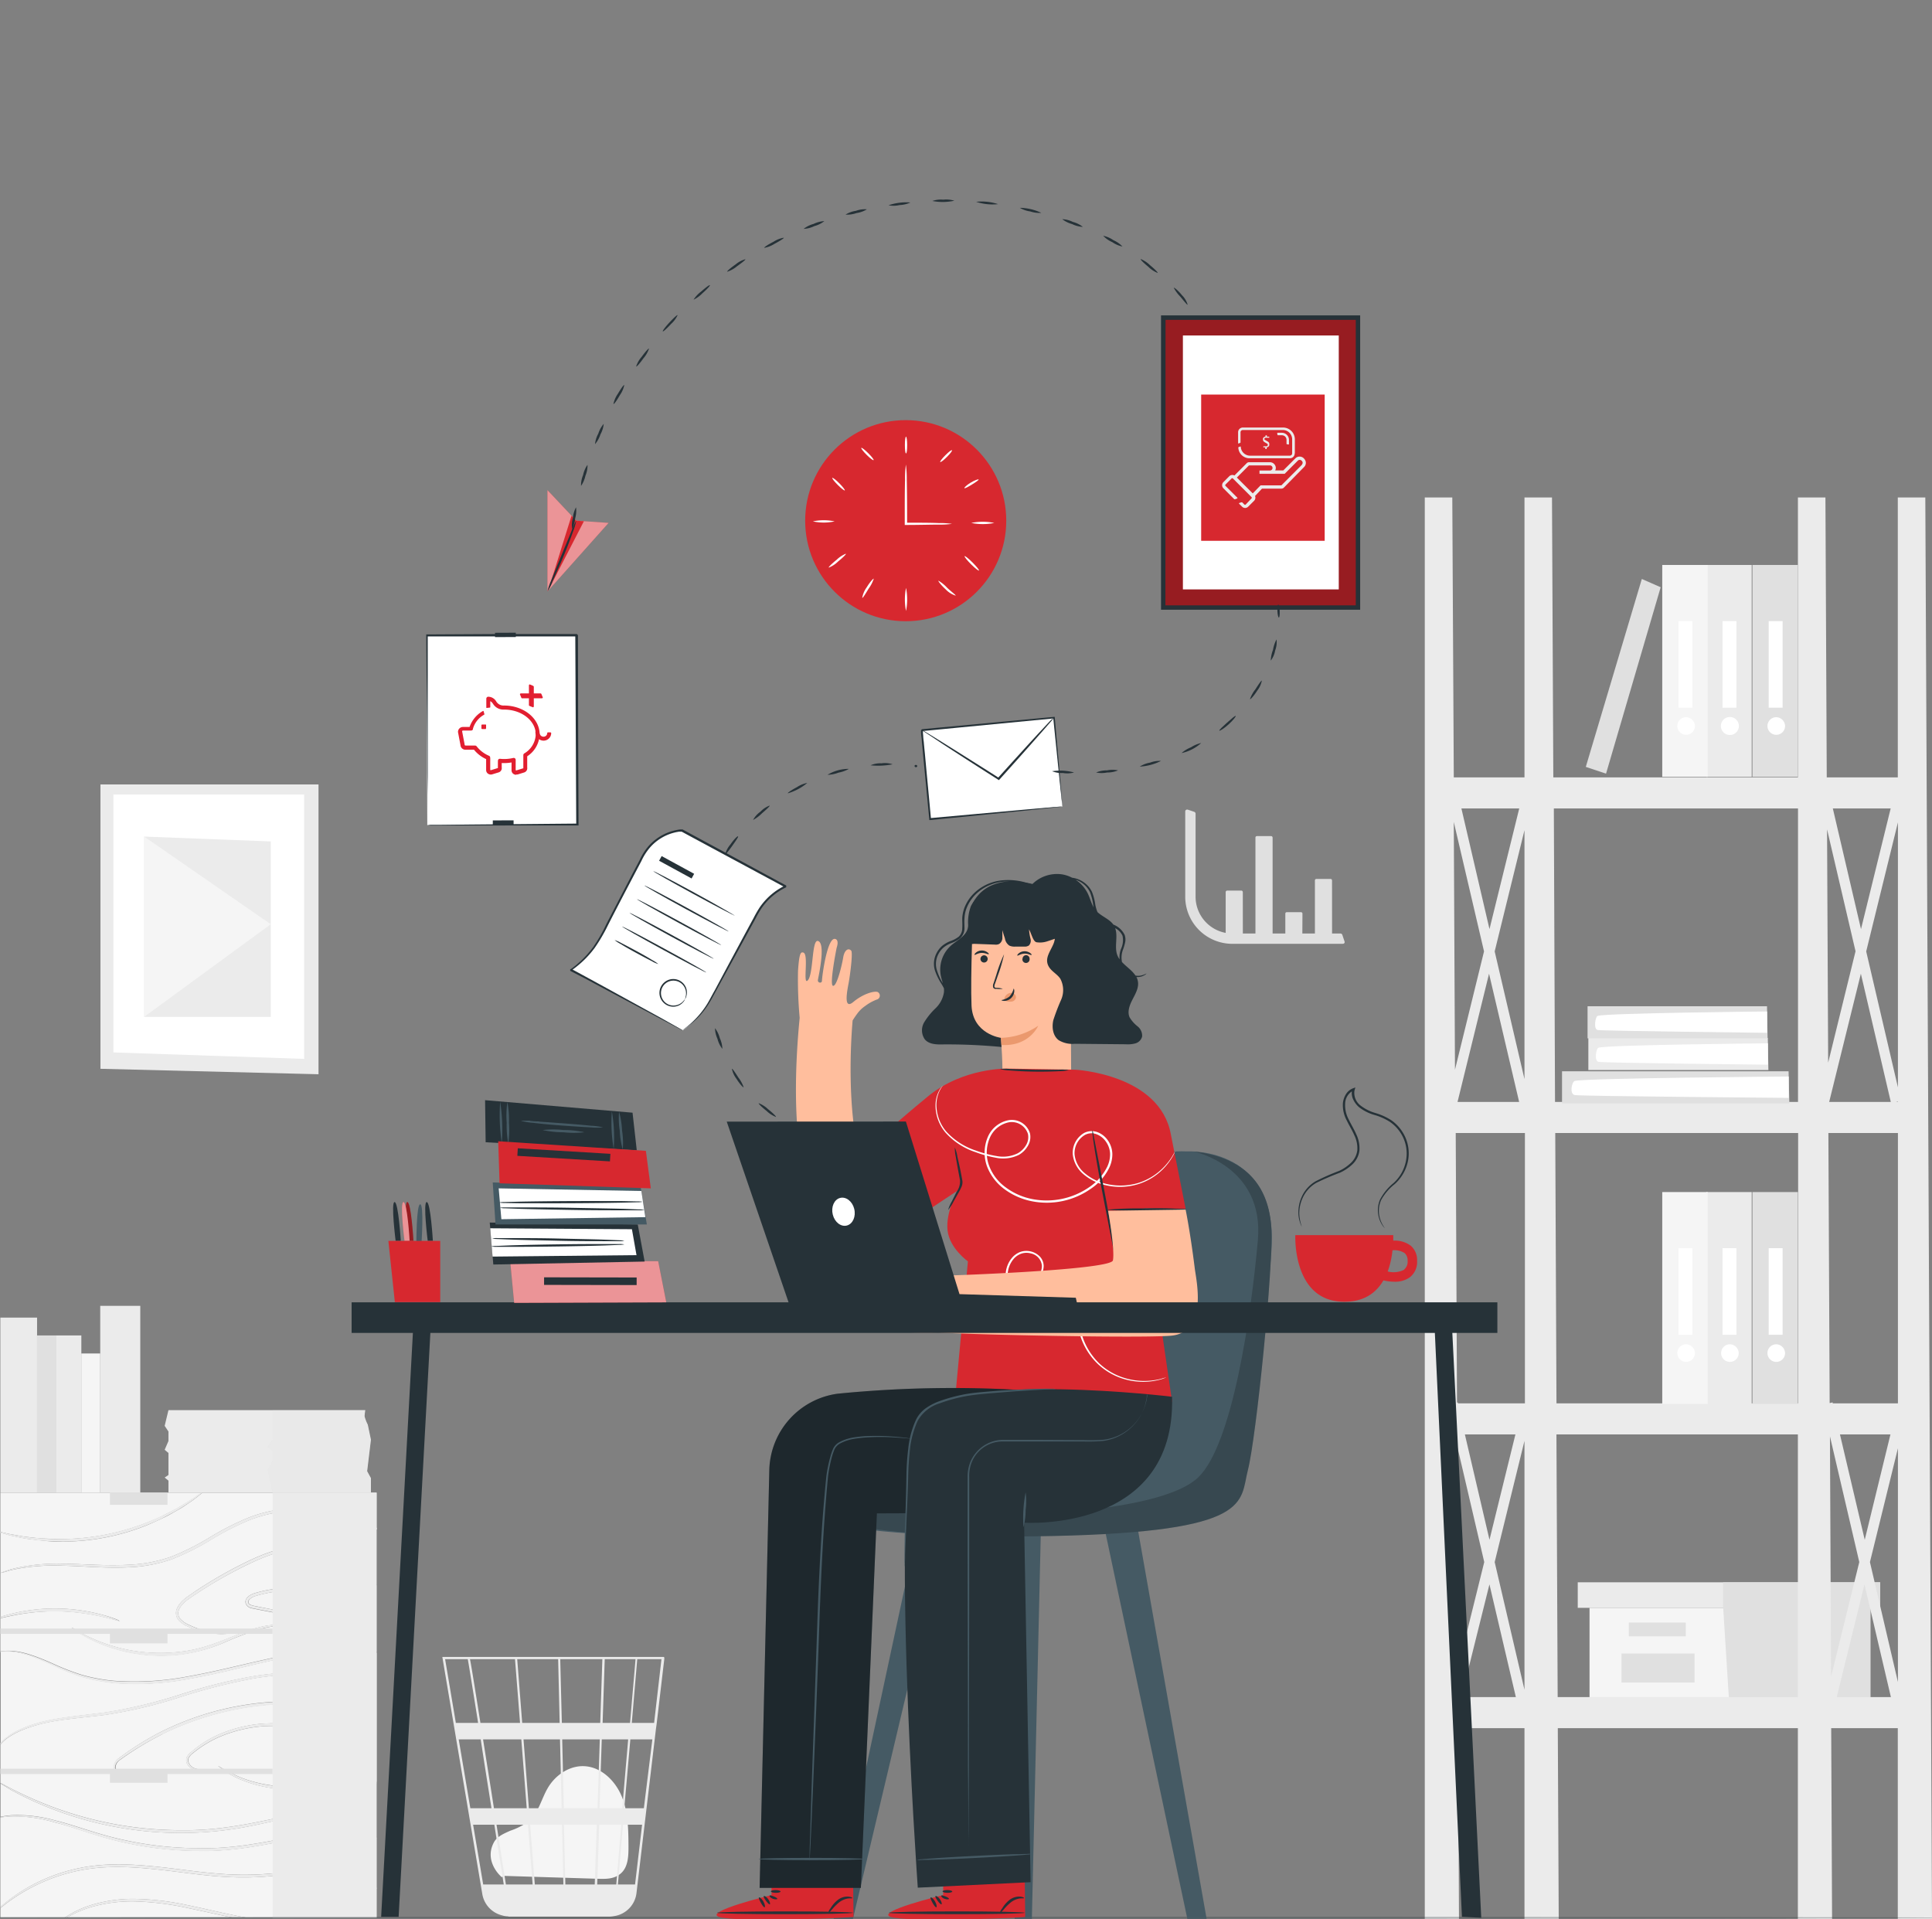 <svg id="Layer_1" data-name="Layer 1" xmlns="http://www.w3.org/2000/svg" viewBox="0 0 438.91 435.91"><rect x="0" y="0" width="438.91" height="435.91" fill="#808080" stroke="none"/><defs><style>.cls-1{fill:#f5f5f5;}.cls-2{fill:#ebebeb;}.cls-3{fill:#e0e0e0;}.cls-10,.cls-4{fill:#fff;}.cls-5{opacity:0.24;}.cls-6{opacity:0.29;}.cls-7{fill:#263238;}.cls-8{fill:#d7282f;}.cls-9{opacity:0.3;}.cls-10,.cls-12,.cls-9{isolation:isolate;}.cls-10{opacity:0.5;}.cls-11{fill:#455a64;}.cls-12,.cls-13{opacity:0.2;}.cls-14{fill:#ffbe9d;}.cls-15{fill:#eb996e;}.cls-16{fill:#e21e30;}</style></defs><title>arteUnoFondo-movil</title><g id="Background_Complete" data-name="Background Complete"><polygon class="cls-1" points="361.11 365.24 361.11 385.99 391.44 385.99 424.91 385.99 424.91 365.24 361.11 365.24"/><polygon class="cls-2" points="358.43 359.44 358.43 365.24 427.14 365.24 427.14 359.44 391.44 359.44 358.43 359.44"/><polygon class="cls-3" points="392.78 385.99 424.91 385.99 424.91 365.24 427.14 365.24 427.14 359.44 391.44 359.44 391.44 364.7 392.78 385.99"/><rect class="cls-3" x="370.03" y="368.59" width="12.94" height="3.12"/><rect class="cls-3" x="368.36" y="375.61" width="16.61" height="6.59"/><path class="cls-2" d="M438.91,435.91,437.39,113h-6.25v63.59H415l-.3-63.59h-6.25v63.59H352.88l-.3-63.59h-6.25v63.59H330.27L329.93,113h-6.25V435.91h7.77l-.2-43.34h15.08v43.34h7.78l-.21-43.34h54.54v43.34h7.77l-.2-43.34h15.13v43.34ZM338.38,349.78l-5.59-23.93h11.48Zm7.95-22.47v56.54l-6.77-29Zm0-82.18-6.77-29,6.77-27.54Zm-1.21,5.19h-14l7.16-29.13Zm-6.74-39.26L332,183.65h13.14Zm-1.24,5.06L330.54,243l-.27-56.28ZM331,328.31l6.19,26.53-6,24.23Zm7.37,31.6,6,25.6H332Zm-7.17-41.12v-.22l-.2.05-.29-61.24h15.72v61.41Zm22.12-61.41h55.18v61.41h-54.9Zm69.43-36.19,6.8,29.13h-14Zm-7.43,20.21-.25-53,6.47,27.69Zm15.85,5.6-7.21-30.87,7.21-29.32Zm0,3.22v.1h-.44Zm0,78.77v53.1l-6.36-27.24Zm-7.54,20.79L418,325.85h11.47Zm-.85-138.72-6.4-27.41h13.14Zm8.39,46.32v61.41H416.37l-.05-.22-.66.16-.29-61.35Zm-8.78,97.46-6.41,26.06-.25-54.6Zm1.18,5.07,6,25.6H417.27Zm-15.1-176.26v66.67H353.27L353,183.65ZM354.87,385.51h-1l-.28-59.66h54.85v59.66Z"/><polygon class="cls-3" points="354.86 250.65 354.86 243.36 406.33 243.36 406.5 250.65 354.86 250.65"/><path class="cls-4" d="M406.36,244.55s-45.65.33-48.61,1c-.64.15-1.28,2.95,0,3.21s48.61.64,48.61.64Z"/><polygon class="cls-2" points="360.84 243.07 360.84 235.78 401.61 235.78 401.74 243.07 360.84 243.07"/><path class="cls-4" d="M401.63,237s-36.16.34-38.5,1c-.51.15-1,2.95,0,3.21s38.5.65,38.5.65Z"/><polygon class="cls-3" points="360.66 235.87 360.66 228.58 401.43 228.58 401.56 235.87 360.66 235.87"/><path class="cls-4" d="M401.45,229.77s-36.16.34-38.5,1c-.51.15-1,3,0,3.21s38.5.64,38.5.64Z"/><rect class="cls-3" x="398.11" y="128.34" width="10.33" height="48.13"/><path class="cls-4" d="M405.53,164.92a2,2,0,1,1-2-2A2.06,2.06,0,0,1,405.53,164.92Z"/><rect class="cls-4" x="401.81" y="141.09" width="3.16" height="19.67"/><rect class="cls-2" x="387.62" y="128.34" width="10.33" height="48.13"/><circle class="cls-4" cx="392.99" cy="164.92" r="2.05"/><rect class="cls-4" x="391.32" y="141.09" width="3.16" height="19.67"/><rect class="cls-1" x="377.63" y="128.34" width="10.33" height="48.13"/><path class="cls-4" d="M385.05,164.92a2,2,0,1,1-2-2A2.06,2.06,0,0,1,385.05,164.92Z"/><rect class="cls-4" x="381.33" y="141.09" width="3.16" height="19.67"/><rect class="cls-3" x="398.11" y="270.79" width="10.33" height="48.13"/><path class="cls-4" d="M405.53,307.37a2,2,0,1,1-2-2A2.06,2.06,0,0,1,405.53,307.37Z"/><rect class="cls-4" x="401.81" y="283.54" width="3.16" height="19.67"/><rect class="cls-2" x="387.62" y="270.79" width="10.33" height="48.13"/><path class="cls-4" d="M395,307.37a2,2,0,1,1-2-2A2.06,2.06,0,0,1,395,307.37Z"/><rect class="cls-4" x="391.32" y="283.54" width="3.16" height="19.67"/><rect class="cls-1" x="377.63" y="270.79" width="10.33" height="48.13"/><path class="cls-4" d="M385.05,307.37a2,2,0,1,1-2-2A2.06,2.06,0,0,1,385.05,307.37Z"/><rect class="cls-4" x="381.33" y="283.54" width="3.16" height="19.67"/><polygon class="cls-3" points="364.86 175.74 377.27 133.4 372.99 131.52 360.26 174.21 364.86 175.74"/><polygon class="cls-2" points="72.36 178.2 22.82 178.2 22.82 242.79 72.36 244.03 72.36 178.2"/><polygon class="cls-4" points="69.1 180.49 25.76 180.49 25.76 239.07 69.1 240.54 69.1 180.49"/><polygon class="cls-2" points="61.51 191.14 32.75 190.04 32.75 230.99 61.51 230.99 61.51 191.14"/><polygon class="cls-1" points="32.75 230.99 61.51 209.95 32.75 190.04 32.75 230.99"/><path class="cls-1" d="M114,426.43c-1.18-1-3.82-4.21-1.78-7.94.74-1.36,2.33-2,3.76-2.64a15,15,0,0,0,4.13-2.13c2.24-1.9,2.86-5.05,4.35-7.58,1.71-2.91,4.89-5.08,8.26-4.93,3.85.17,7.07,3.31,8.53,6.88s1.51,7.54,1.53,11.4c0,2.13-.07,4.54-1.65,6s-3.63,1.35-5.6,1.29l-21.07-.65"/><path class="cls-2" d="M150.86,376.4H100.49l9.08,53.86a6,6,0,0,0,4.3,4.79l.17.05.45.12a5.57,5.57,0,0,0,1,.11v.06h22.78a6.41,6.41,0,0,0,1.23-.12,6,6,0,0,0,5.1-5.27L149,392.89l.2-1.47h0l1.73-14.7Zm-9.5,34.36h-5.17l.52-15.63h6Zm1.84-15.63h5l-1.93,15.63h-4.45Zm-14.76,32.95-.32-13.57h7.45l-.46,13.57Zm-8-13.57h7.23l.32,13.57H121.5Zm.56,13.57h-6.07c-.57-3.66-1.32-8.43-2.13-13.57h7.14Zm-.85-17.32-1.22-15.63h8.29l.37,15.63Zm7.94,0-.37-15.63h8.54l-.52,15.63Zm-.45-19.38-.37-14.48h9.57l-.48,14.48Zm-.5,0h-8.51L117.5,376.9h9.3Zm-9,0h-9c-.31-2-.62-3.89-.89-5.6-.94-5.85-1.29-8-1.49-8.88H117Zm.29,3.75,1.23,15.63h-7.45q-.37-2.38-.75-4.8c-.59-3.69-1.17-7.38-1.72-10.83Zm-6.72,15.63h-4.86l-2.64-15.63h5c.73,4.87,1.58,10.2,2.44,15.63Zm.59,3.75,2.14,13.57h-4.67l-2.29-13.57Zm23.37,13.57.46-13.57h5L140,428.08Zm1.23-36.7.48-14.48h7l-1.25,14.48ZM106.27,376.9c.2,1.05,1.12,6.75,2.35,14.48h-5.06l-2.44-14.48Zm38,51.18h-3.89l1.16-13.57h4.33Zm4.33-36.7h-5.07l1.24-14.48h5.5Z"/><path class="cls-1" d="M3.27,348.66c.89.15,1.89.38,3,.49s2.35.3,3.68.35,2.74.11,4.23.12a54.18,54.18,0,0,0,19-3.66c1.38-.57,2.7-1.08,3.88-1.68s2.3-1.15,3.28-1.71,1.85-1.1,2.61-1.57,1.41-.9,1.92-1.27l1-.66H.08V348l.9.2C1.59,348.35,2.35,348.52,3.27,348.66Z"/><path class="cls-1" d="M30.54,431.93a33.76,33.76,0,0,0-9.74,1.26,25.45,25.45,0,0,0-5.55,2.38h37.4c-3.18-.64-6.56-1.43-10.11-2.16A64.65,64.65,0,0,0,30.54,431.93Z"/><path class="cls-1" d="M76.57,425.82c-4.25-.66-9.37-.16-15,.37a66,66,0,0,1-9,.24c-3.11-.12-6.31-.47-9.57-.87-6.53-.82-12.75-1.64-18.42-1.4A40.12,40.12,0,0,0,10,427.42a41,41,0,0,0-8.75,5.12l-1.15.9v2.13H14.77a23,23,0,0,1,5.9-2.8,32.41,32.41,0,0,1,9.88-1.42,61.74,61.74,0,0,1,12.12,1.44c4.23.87,8.22,1.86,11.88,2.56l1.24.22H85.55v-6.44A21.16,21.16,0,0,0,76.57,425.82Z"/><path class="cls-1" d="M9.8,427a40,40,0,0,1,14.75-3.43c5.74-.28,12,.54,18.51,1.36,3.26.4,6.45.74,9.53.88a66,66,0,0,0,8.89-.21c5.66-.49,10.85-1,15.15-.23a21.13,21.13,0,0,1,8.92,3.43V417.5a27.58,27.58,0,0,0-7.61-1.06c-8.5-.29-19.79,4.34-32.93,4a79.07,79.07,0,0,1-18.19-2.21C21.32,416.92,16.6,415,12.5,414a32.1,32.1,0,0,0-9.88-1.37c-.85,0-1.7.12-2.54.24v20.34c.3-.26.62-.54,1-.85A39.05,39.05,0,0,1,9.8,427Z"/><path class="cls-1" d="M3.37,375.09c2.27.2,5.4,1.33,9.07,3a53.82,53.82,0,0,0,6.11,2.35,39.38,39.38,0,0,0,7.37,1.37,64.58,64.58,0,0,0,17.16-1.07c6-1.07,11.69-2.57,16.91-3.7a100.46,100.46,0,0,1,14-2.22,50.06,50.06,0,0,1,9.56.16c.81.09,1.48.2,2,.3V360.21l-.89-.71a59.68,59.68,0,0,0-5.87-4.26,20.42,20.42,0,0,0-10-3.32c-4-.13-8.31,1.44-12.49,3.48a99,99,0,0,0-11.48,6.5c-1.66,1.12-3.43,2.11-4.13,3.69a2,2,0,0,0,.3,2.19,5.61,5.61,0,0,0,1.89,1.3,19.08,19.08,0,0,0,6.94,1.85c1.7.12,2.66,0,2.66.08a3.11,3.11,0,0,1-.68.11,16.64,16.64,0,0,1-2,.06,18.59,18.59,0,0,1-7.11-1.7,5.82,5.82,0,0,1-2.07-1.39,2.54,2.54,0,0,1-.41-2.7c.81-1.84,2.65-2.84,4.29-4A97.84,97.84,0,0,1,56,354.81c4.21-2.05,8.6-3.66,12.79-3.49A20.5,20.5,0,0,1,79,354.85a48.93,48.93,0,0,1,5.8,4.44l.73.65V347.49a35.1,35.1,0,0,0-20-4.24,31.75,31.75,0,0,0-8.86,2.06,62.79,62.79,0,0,0-8.76,4.47,58,58,0,0,1-8.89,4.43A33.68,33.68,0,0,1,30,356c-5.91.34-11.19-.25-15.62-.32a46.75,46.75,0,0,0-10.43.7c-.61.13-1.15.23-1.61.35l-1.16.33a7,7,0,0,1-1,.25,5.3,5.3,0,0,1,.93-.37l1.15-.39c.46-.14,1-.26,1.6-.41a44.08,44.08,0,0,1,10.5-.91c4.45,0,9.74.56,15.57.19a33.24,33.24,0,0,0,8.93-1.78,57.72,57.72,0,0,0,8.79-4.4,62.9,62.9,0,0,1,8.85-4.5,32.08,32.08,0,0,1,9-2.06,35.62,35.62,0,0,1,15.43,2.22,34.87,34.87,0,0,1,4.63,2.18v-8H46l-1.06.86a20.84,20.84,0,0,1-1.87,1.37c-.75.5-1.59,1.11-2.59,1.66s-2.06,1.21-3.27,1.78-2.51,1.17-3.9,1.76a51.8,51.8,0,0,1-19.17,3.7A34.63,34.63,0,0,1,9.88,350c-1.34-.17-2.57-.27-3.7-.44s-2.13-.4-3-.58a21.66,21.66,0,0,1-2.24-.58l-.84-.26v19.17c.67-.23,1.55-.48,2.62-.75a41.4,41.4,0,0,1,20.45.24,26.12,26.12,0,0,1,3,.95,4.15,4.15,0,0,1,1,.47c0,.1-1.58-.41-4.13-1a49.17,49.17,0,0,0-10.11-1.2,48.55,48.55,0,0,0-10.13,1c-1.12.22-2,.44-2.72.6v7.52A11,11,0,0,1,3.37,375.09Zm52.5-11.74a1.9,1.9,0,0,1,.52-.67,4,4,0,0,1,1.38-.75,30.28,30.28,0,0,1,19.71.8,27.14,27.14,0,0,1,5.38,2.78,14.09,14.09,0,0,1,1.33,1c.33.25.45.37.43.38a42.41,42.41,0,0,0-7.29-3.72,30.89,30.89,0,0,0-8.66-1.82A30.12,30.12,0,0,0,58,362.57a3.35,3.35,0,0,0-1.15.61c-.32.28-.49.62-.37.91.23.63,1.36.69,2.21.89L63.82,366l8.76,1.83,5.9,1.28,1.59.38a1.78,1.78,0,0,1,.55.18,2.2,2.2,0,0,1-.57,0l-1.62-.27-5.94-1.09-8.79-1.69-5.18-1c-.46-.1-.89-.16-1.38-.29a1.76,1.76,0,0,1-1.3-1A1.26,1.26,0,0,1,55.87,363.35ZM18,370.74a41.08,41.08,0,0,0,5.09,2.34,37.71,37.71,0,0,0,18.16,2.11c7.22-.84,13-4.5,17.67-5.53a18.17,18.17,0,0,1,5.64-.56,9.74,9.74,0,0,1,1.53.23,1.52,1.52,0,0,1,.51.16c0,.06-.73-.11-2.05-.14a19.05,19.05,0,0,0-5.52.75,65.51,65.51,0,0,0-7.78,2.9,37.55,37.55,0,0,1-9.9,2.79A36.81,36.81,0,0,1,23,373.47a34.25,34.25,0,0,1-5.06-2.55,13.34,13.34,0,0,1-1.69-1.21,13.31,13.31,0,0,1,1.8,1Z"/><path class="cls-1" d="M12.62,413.55c4.14,1,8.88,2.88,14.34,4.15A80.77,80.77,0,0,0,45,419.84c13,.33,24.27-4.22,32.93-3.84a27.53,27.53,0,0,1,7.6,1.19V405.1l-2.54.3c-3.64.37-8.64,1.08-14.25,1.2a42.41,42.41,0,0,1-7.88-.56,29.24,29.24,0,0,1-6.21-1.8,21.41,21.41,0,0,1-3.82-2.08,9.36,9.36,0,0,1-.94-.72c-.21-.17-.31-.27-.3-.29a37.91,37.91,0,0,0,5.23,2.68A30.33,30.33,0,0,0,61,405.47a45,45,0,0,0,7.78.5c5.55-.12,10.57-.76,14.21-1l2.59-.19V375.43c-.54-.07-1.22-.15-2-.22a53.71,53.71,0,0,0-9.49,0,109.17,109.17,0,0,0-13.91,2.35c-5.19,1.15-10.85,2.68-16.92,3.75a63.74,63.74,0,0,1-17.33,1,41.16,41.16,0,0,1-7.46-1.45,48.48,48.48,0,0,1-6.14-2.45c-3.65-1.7-6.69-2.87-8.93-3.14a14.75,14.75,0,0,0-3.25-.13V396c.15-.18.32-.37.5-.55,1.65-1.68,4.75-3.21,8.74-4.25s8.91-1.46,14.28-2.15A110.64,110.64,0,0,0,40.75,385a125.26,125.26,0,0,1,17.17-4.28,73.35,73.35,0,0,1,14.43-.77A68.2,68.2,0,0,1,82,381c1.13.22,2,.41,2.59.56a4.72,4.72,0,0,1,.89.25,4.64,4.64,0,0,1-.91-.13c-.6-.11-1.48-.26-2.61-.44a80,80,0,0,0-9.65-.93,76.25,76.25,0,0,0-14.32.9,133.83,133.83,0,0,0-17.08,4.31,106.13,106.13,0,0,1-17.22,4.06c-5.4.67-10.28,1-14.24,2s-7,2.41-8.67,4a7.72,7.72,0,0,0-.68.72V405l.31.16,2.26,1.21a92.48,92.48,0,0,0,8.57,3.83,83.65,83.65,0,0,0,30.29,5.55c12.16.15,22.7-3.61,30.67-4.34a35.45,35.45,0,0,1,9.43.08l1.46.26,1,.28a5.31,5.31,0,0,1,.86.26,5.32,5.32,0,0,1-.89-.14l-1.06-.22-1.45-.2a37.51,37.51,0,0,0-9.35.12c-3.94.47-8.55,1.54-13.69,2.63a81,81,0,0,1-47.48-3.87,77,77,0,0,1-8.53-4L.37,405.3l-.25-.15v7.55a19.49,19.49,0,0,1,2.53-.35A31.39,31.39,0,0,1,12.62,413.55ZM36.81,394a68.27,68.27,0,0,0-9.55,5.8,2.14,2.14,0,0,0-1,1.7,1.64,1.64,0,0,0,1.1,1.34,5.44,5.44,0,0,0,3.12.2,5.21,5.21,0,0,1,2.08.09,1.78,1.78,0,0,1,.64.33,3.48,3.48,0,0,0-.68-.21,5.6,5.6,0,0,0-2,0,5.79,5.79,0,0,1-3.3-.12,2.05,2.05,0,0,1-1.35-1.65A2.57,2.57,0,0,1,27,399.41a63.71,63.71,0,0,1,9.57-6A65.89,65.89,0,0,1,74.43,387c1.59.24,3,.43,4.26.73s2.33.48,3.18.76l2,.59a4.23,4.23,0,0,1,.68.24,2.85,2.85,0,0,1-.71-.12l-2-.47c-.86-.24-1.94-.41-3.18-.65s-2.68-.43-4.26-.64a67.89,67.89,0,0,0-37.5,6.47Zm9.25,8.15a6.74,6.74,0,0,1-1.49-.07,2.75,2.75,0,0,1-2-1.31,1.8,1.8,0,0,1-.15-1.55,3.49,3.49,0,0,1,1.11-1.3,24.56,24.56,0,0,1,6.85-4.18,30.87,30.87,0,0,1,9.57-2.2,43.48,43.48,0,0,1,17.53,2.75c2.15.76,3.84,1.5,5,2,.58.27,1,.49,1.32.65s.45.24.44.26a13.67,13.67,0,0,1-1.85-.68c-1.18-.46-2.89-1.13-5-1.84a45.84,45.84,0,0,0-17.34-2.55,31.67,31.67,0,0,0-9.4,2.11,25.19,25.19,0,0,0-6.78,4,3.22,3.22,0,0,0-1,1.11,1.47,1.47,0,0,0,.09,1.23,2.5,2.5,0,0,0,1.72,1.24c1.21.25,1.94.17,1.93.24a1.28,1.28,0,0,1-.55.06Z"/><path class="cls-2" d="M3.33,375.34c2.24.27,5.28,1.44,8.93,3.14a48.48,48.48,0,0,0,6.14,2.45,41.16,41.16,0,0,0,7.46,1.45,63.74,63.74,0,0,0,17.33-1c6.07-1.07,11.73-2.6,16.92-3.75A109.17,109.17,0,0,1,74,375.28a53.71,53.71,0,0,1,9.49,0c.82.07,1.5.15,2,.22v-.16c-.53-.1-1.2-.21-2-.3a50.06,50.06,0,0,0-9.56-.16,100.46,100.46,0,0,0-14,2.22c-5.22,1.13-10.88,2.63-16.91,3.7a64.58,64.58,0,0,1-17.16,1.07,39.38,39.38,0,0,1-7.37-1.37,53.82,53.82,0,0,1-6.11-2.35c-3.67-1.66-6.8-2.79-9.07-3a10.68,10.68,0,0,0-3.29.06v.06A14.48,14.48,0,0,1,3.33,375.34Z"/><path class="cls-2" d="M3.16,349c.89.18,1.89.44,3,.58s2.36.35,3.7.44,2.77.14,4.28.17a51.8,51.8,0,0,0,19.17-3.7c1.39-.59,2.72-1.12,3.9-1.76s2.29-1.2,3.27-1.78,1.84-1.16,2.59-1.66a20.84,20.84,0,0,0,1.87-1.37l1.06-.86h-.25l-1,.66c-.51.37-1.14.81-1.92,1.27s-1.6,1.05-2.61,1.57-2.07,1.16-3.28,1.71-2.5,1.11-3.88,1.68a54.18,54.18,0,0,1-19,3.66c-1.49,0-2.91,0-4.23-.12s-2.55-.21-3.68-.35-2.12-.34-3-.49-1.64-.31-2.25-.47L0,348v.18l.84.26A20.7,20.7,0,0,0,3.16,349Z"/><path class="cls-2" d="M65.49,342.67a32.08,32.08,0,0,0-9,2.06,62.9,62.9,0,0,0-8.85,4.5,57.72,57.72,0,0,1-8.79,4.4,33.24,33.24,0,0,1-8.93,1.78c-5.83.37-11.12-.17-15.57-.19a44.08,44.08,0,0,0-10.5.91c-.6.15-1.14.27-1.6.41l-1.15.39a5.3,5.3,0,0,0-.93.37,7,7,0,0,0,1-.25l1.16-.33c.46-.12,1-.22,1.61-.35a46.75,46.75,0,0,1,10.43-.7c4.43.07,9.71.66,15.62.32a33.68,33.68,0,0,0,9.1-1.78A58,58,0,0,0,48,349.78a62.79,62.79,0,0,1,8.76-4.47,31.75,31.75,0,0,1,8.86-2.06,35.1,35.1,0,0,1,20,4.24v-.42A34.87,34.87,0,0,0,81,344.89,35.52,35.52,0,0,0,65.49,342.67Z"/><path class="cls-2" d="M79,354.87a20.5,20.5,0,0,0-10.22-3.53c-4.19-.17-8.58,1.44-12.79,3.49a97.84,97.84,0,0,0-11.52,6.58c-1.64,1.14-3.48,2.14-4.29,4a2.54,2.54,0,0,0,.41,2.7,5.82,5.82,0,0,0,2.07,1.39,18.59,18.59,0,0,0,7.11,1.7,16.64,16.64,0,0,0,2-.06,3.11,3.11,0,0,0,.68-.11c0-.06-1,0-2.66-.08a19.08,19.08,0,0,1-6.94-1.85A5.61,5.61,0,0,1,41,367.8a2,2,0,0,1-.3-2.19c.7-1.58,2.47-2.57,4.13-3.69a100.36,100.36,0,0,1,11.46-6.52c4.18-2,8.46-3.61,12.49-3.48a20.42,20.42,0,0,1,10,3.32,59.68,59.68,0,0,1,5.87,4.26l.89.71V360l-.73-.65A48.94,48.94,0,0,0,79,354.87Z"/><path class="cls-2" d="M57.14,365.27c.49.13.92.19,1.38.29l5.18,1,8.79,1.69,5.94,1.09,1.62.27a2.2,2.2,0,0,0,.57.05,1.78,1.78,0,0,0-.55-.18l-1.59-.38-5.9-1.28L63.82,366l-5.18-1c-.85-.2-2-.26-2.21-.89-.12-.29,0-.63.37-.91a3.35,3.35,0,0,1,1.15-.61,30.12,30.12,0,0,1,10.72-1.22,30.89,30.89,0,0,1,8.66,1.82,42.41,42.41,0,0,1,7.29,3.72,4.37,4.37,0,0,0-.43-.38c-.3-.24-.72-.59-1.33-1a27.14,27.14,0,0,0-5.38-2.78,30.28,30.28,0,0,0-19.71-.8,4,4,0,0,0-1.38.75,1.9,1.9,0,0,0-.52.67,1.25,1.25,0,0,0,0,.93A1.73,1.73,0,0,0,57.14,365.27Z"/><path class="cls-2" d="M12.93,366.06A49.17,49.17,0,0,1,23,367.26c2.55.58,4.1,1.09,4.13,1a4.15,4.15,0,0,0-1-.47,26.12,26.12,0,0,0-3-1,41.4,41.4,0,0,0-20.45-.24c-1.07.27-1.95.52-2.62.75v.29c.69-.16,1.6-.38,2.72-.6A48.34,48.34,0,0,1,12.93,366.06Z"/><path class="cls-2" d="M9.43,391.62c4-1,8.84-1.35,14.24-2a106.13,106.13,0,0,0,17.22-4.06A133.83,133.83,0,0,1,58,381.25a76.25,76.25,0,0,1,14.32-.9,80.18,80.18,0,0,1,9.65.93c1.13.18,2,.33,2.61.44a4.64,4.64,0,0,0,.91.13,4.72,4.72,0,0,0-.89-.25c-.58-.15-1.46-.34-2.59-.56a68.2,68.2,0,0,0-9.67-1.13,73.35,73.35,0,0,0-14.43.77A125.26,125.26,0,0,0,40.71,385a110.49,110.49,0,0,1-17.11,4c-5.37.69-10.28,1.08-14.28,2.15S2.23,393.72.58,395.4c-.18.18-.35.37-.5.55v.34a6.64,6.64,0,0,1,.68-.72C2.4,394,5.47,392.59,9.43,391.62Z"/><path class="cls-2" d="M17.89,371A34.25,34.25,0,0,0,23,373.55a36.81,36.81,0,0,0,18.4,2.32A37.74,37.74,0,0,0,51.27,373a65.17,65.17,0,0,1,7.79-2.93,19.05,19.05,0,0,1,5.52-.75c1.32,0,2,.2,2,.14a1.52,1.52,0,0,0-.51-.16,9.74,9.74,0,0,0-1.53-.23,18.17,18.17,0,0,0-5.64.56c-4.72,1-10.45,4.69-17.67,5.53a37.79,37.79,0,0,1-18.15-2.11A41.08,41.08,0,0,1,18,370.71a14,14,0,0,0-1.82-1A14,14,0,0,0,17.89,371Z"/><path class="cls-2" d="M74.27,387.5c1.58.21,3,.37,4.26.64s2.32.41,3.18.65l2,.47a2.85,2.85,0,0,0,.71.12,4.23,4.23,0,0,0-.68-.24l-2-.59c-.85-.28-1.93-.48-3.18-.76s-2.67-.49-4.26-.73a65.89,65.89,0,0,0-37.82,6.39,63.71,63.71,0,0,0-9.57,6,2.57,2.57,0,0,0-1.17,2.07,2.05,2.05,0,0,0,1.35,1.65,5.79,5.79,0,0,0,3.3.12,5.6,5.6,0,0,1,2,0c.45.1.67.24.68.21a1.78,1.78,0,0,0-.64-.33,5.21,5.21,0,0,0-2.08-.09,5.44,5.44,0,0,1-3.12-.2,1.64,1.64,0,0,1-1.1-1.34,2.14,2.14,0,0,1,1-1.7,67.15,67.15,0,0,1,47-12.27Z"/><path class="cls-2" d="M42.91,400.57a1.47,1.47,0,0,1-.09-1.23,3.22,3.22,0,0,1,1-1.11,25.19,25.19,0,0,1,6.78-4,31.67,31.67,0,0,1,9.4-2.11,45.84,45.84,0,0,1,17.34,2.55c2.15.71,3.86,1.38,5,1.84a13.67,13.67,0,0,0,1.85.68,2.82,2.82,0,0,0-.44-.26c-.3-.15-.74-.38-1.32-.65a50.06,50.06,0,0,0-5-2,43.48,43.48,0,0,0-17.53-2.75,30.87,30.87,0,0,0-9.57,2.2,24.56,24.56,0,0,0-6.85,4.18,3.49,3.49,0,0,0-1.11,1.3,1.8,1.8,0,0,0,.15,1.55,2.75,2.75,0,0,0,2,1.31,6.74,6.74,0,0,0,1.49.07,1.41,1.41,0,0,0,.5-.07c0-.07-.72,0-1.93-.24A2.54,2.54,0,0,1,42.91,400.57Z"/><path class="cls-2" d="M2.53,406.62a77,77,0,0,0,8.53,4,81,81,0,0,0,47.48,3.87c5.14-1.09,9.75-2.16,13.69-2.63a37.51,37.51,0,0,1,9.35-.12l1.45.2,1.06.22a5.32,5.32,0,0,0,.89.14,5.31,5.31,0,0,0-.86-.26l-1.05-.28-1.46-.26a35.45,35.45,0,0,0-9.43-.08c-8,.73-18.51,4.49-30.67,4.34a83.36,83.36,0,0,1-30.24-5.52,92.48,92.48,0,0,1-8.57-3.83L.44,405.2.13,405v.12l.25.15Z"/><path class="cls-2" d="M68.75,406a45,45,0,0,1-7.78-.5,30.33,30.33,0,0,1-6.13-1.64,37.91,37.91,0,0,1-5.23-2.68,1.88,1.88,0,0,0,.3.29,9.36,9.36,0,0,0,.94.72,21.41,21.41,0,0,0,3.82,2.08,29.24,29.24,0,0,0,6.21,1.8,42.41,42.41,0,0,0,7.88.56c5.61-.12,10.61-.83,14.25-1.2l2.54-.3v-.33L83,405C79.32,405.21,74.27,405.85,68.75,406Z"/><path class="cls-2" d="M12.5,414c4.1,1.08,8.82,3,14.32,4.28A79.07,79.07,0,0,0,45,420.49c13.14.32,24.43-4.31,32.93-4a27.58,27.58,0,0,1,7.61,1.06v-.32A27.53,27.53,0,0,0,78,416c-8.66-.38-19.93,4.17-32.93,3.84A80.77,80.77,0,0,1,27,417.74c-5.46-1.27-10.2-3.12-14.34-4.15a31.57,31.57,0,0,0-10-1.19,19.49,19.49,0,0,0-2.53.35v.14c.84-.12,1.69-.2,2.54-.24A32.32,32.32,0,0,1,12.5,414Z"/><path class="cls-2" d="M10,427.42a40.12,40.12,0,0,1,14.59-3.26c5.67-.24,11.89.58,18.42,1.4,3.26.4,6.46.75,9.57.87a66,66,0,0,0,9-.24c5.67-.53,10.79-1,15-.37a21.16,21.16,0,0,1,9,3.31v-.32a21.13,21.13,0,0,0-8.92-3.43c-4.3-.73-9.49-.26-15.15.23a66,66,0,0,1-8.89.21c-3.08-.14-6.27-.48-9.53-.88-6.51-.82-12.77-1.64-18.51-1.36A40,40,0,0,0,9.8,427a39.13,39.13,0,0,0-8.72,5.33c-.38.31-.7.59-1,.85v.25l1.15-.9A41,41,0,0,1,10,427.42Z"/><path class="cls-2" d="M42.67,432.79a61.74,61.74,0,0,0-12.12-1.44,32.41,32.41,0,0,0-9.88,1.42,23,23,0,0,0-5.9,2.8h.5a25.45,25.45,0,0,1,5.55-2.38,33.76,33.76,0,0,1,9.74-1.26,64.65,64.65,0,0,1,12,1.48c3.55.73,6.93,1.52,10.11,2.16h3.14l-1.24-.22C50.89,434.65,46.9,433.66,42.67,432.79Z"/><rect class="cls-3" x="0.08" y="369.94" width="61.85" height="1.21"/><rect class="cls-3" x="0.08" y="401.78" width="61.86" height="1.21"/><rect class="cls-3" x="24.98" y="370.54" width="13.07" height="2.77"/><rect class="cls-3" x="24.98" y="339.07" width="13.07" height="2.77"/><rect class="cls-3" x="24.98" y="402.21" width="13.07" height="2.77"/><rect class="cls-2" x="61.93" y="339.07" width="23.62" height="96.55"/><rect class="cls-2" x="0.08" y="299.31" width="8.34" height="39.75"/><rect class="cls-2" x="12.66" y="303.36" width="5.82" height="35.71"/><rect class="cls-3" x="8.42" y="303.36" width="4.24" height="35.71"/><rect class="cls-1" x="18.47" y="307.46" width="4.3" height="31.61"/><rect class="cls-2" x="22.77" y="296.64" width="9.1" height="42.43"/><path class="cls-2" d="M38.27,320.33l-.86,3.57.86,1.29v2.15l-.86,2,.86.72v5l-.86.58.86.71v2.72h46v-3.29l-.86-1.58.86-7.15-.72-3.43a8.74,8.74,0,0,1-.72-1.86c0-.43.15-1.43.15-1.43Z"/><g class="cls-5"><polygon class="cls-3" points="61.93 339.07 60.83 333.88 61.93 331.75 61.93 329.7 60.83 328.63 61.93 326.98 61.93 320.33 82.94 320.33 82.79 321.76 83.51 323.62 84.23 327.05 83.37 334.2 84.23 335.78 84.23 339.07 61.93 339.07"/></g></g><g id="Floor"><g class="cls-6"><path class="cls-7" d="M448.83,435.65c0,.14-102.72.26-229.42.26s-229.3-.26-229.44-.26c-564.7,0,102.71-.26,229.44-.26S448.83,435.5,448.83,435.65Z"/></g></g><g id="Graphics"><rect class="cls-4" x="96.99" y="144.4" width="34.03" height="42.97" transform="translate(-0.67 0.46) rotate(-0.23)"/><path class="cls-7" d="M97.09,187.39h2.47l6.91-.08,24.65-.22-.21.22c-.07-12.28-.14-27.06-.22-43-.06-.06.49.49.25.26h-34l.23-.24v39.92c0-2.06,0-5-.1-8.76,0-7.6-.14-18.36-.24-31.13v-.24H97l16.22-.09h17.81c-.23-.24.33.31.27.26,0,15.9.09,30.68.13,43v.22H97.82Z"/><rect class="cls-7" x="111.96" y="186.36" width="4.72" height="1.15" transform="translate(-0.72 0.44) rotate(-0.22)"/><rect class="cls-7" x="112.46" y="143.74" width="4.72" height="0.98" transform="translate(-0.58 0.46) rotate(-0.23)"/><circle class="cls-8" cx="205.76" cy="118.28" r="22.84"/><path class="cls-4" d="M216.27,119a20,20,0,0,1-3,.17c-1.89,0-4.51.08-7.47.08h-.26V117.5c0-3.3,0-6.3.07-8.47a24.08,24.08,0,0,1,.19-3.5A25.57,25.57,0,0,1,206,109c.05,2.17.08,5.17.08,8.47V119l-.26-.26c3,0,5.58,0,7.47.08A18.81,18.81,0,0,1,216.27,119Z"/><path class="cls-4" d="M205.83,99.2c.14,0,.26.85.26,1.91S206,103,205.83,103s-.26-.86-.26-1.92S205.68,99.2,205.83,99.2Z"/><path class="cls-4" d="M216.27,102.28c.11.1-.41.78-1.15,1.52s-1.42,1.25-1.52,1.15.41-.78,1.15-1.52S216.13,102.17,216.27,102.28Z"/><path class="cls-4" d="M222.32,108.92c.06.13-.64.61-1.52,1.15s-1.63.94-1.71.82.54-.72,1.44-1.26S222.27,108.8,222.32,108.92Z"/><path class="cls-4" d="M225.88,118.79a13.16,13.16,0,0,1-5.23,0A13.16,13.16,0,0,1,225.88,118.79Z"/><path class="cls-4" d="M189.61,118.44a11.75,11.75,0,0,1-4.94,0A11.75,11.75,0,0,1,189.61,118.44Z"/><path class="cls-4" d="M192.17,125.78c.1.11-.71.91-1.79,1.78a6.18,6.18,0,0,1-2.11,1.38c-.08-.12.72-.91,1.8-1.78A6.55,6.55,0,0,1,192.17,125.78Z"/><path class="cls-4" d="M198.5,131.46a8.1,8.1,0,0,1-1.17,2.26c-.72,1.19-1.31,2.16-1.45,2.1a5.67,5.67,0,0,1,1-2.37C197.61,132.24,198.39,131.38,198.5,131.46Z"/><path class="cls-4" d="M205.83,138.79a13.33,13.33,0,0,1,0-5.24,13.33,13.33,0,0,1,0,5.24Z"/><path class="cls-4" d="M217.1,135.3a5.21,5.21,0,0,1-2.23-1.39c-1.1-1-1.79-1.93-1.68-2a8.61,8.61,0,0,1,2,1.63C216.19,134.48,217.19,135.18,217.1,135.3Z"/><path class="cls-4" d="M222.4,129.6c-.11.1-.92-.54-1.82-1.44s-1.54-1.71-1.44-1.82.91.55,1.81,1.45S222.5,129.5,222.4,129.6Z"/><path class="cls-4" d="M191.93,111.4c-.1.11-.82-.45-1.61-1.24s-1.34-1.5-1.24-1.6.83.45,1.61,1.24S192,111.3,191.93,111.4Z"/><path class="cls-4" d="M198.46,104.52c-.1.11-.81-.43-1.58-1.2s-1.31-1.48-1.21-1.58.81.44,1.58,1.21S198.57,104.42,198.46,104.52Z"/><rect class="cls-4" x="210.36" y="164.37" width="30.12" height="20.3" transform="translate(-15.48 22.07) rotate(-5.42)"/><path class="cls-7" d="M241.37,183.22a2.32,2.32,0,0,1-.06-.38l-.12-1.08c-.1-1-.25-2.34-.43-4.07-.36-3.53-.87-8.55-1.49-14.66l.2.16-30,2.89.2-.24h0v.66l.06.67a12.15,12.15,0,0,0,.13,1.34c.08.89.16,1.77.25,2.64.16,1.75.32,3.48.48,5.17.32,3.38.62,6.63.91,9.71l-.22-.18,21.56-1.94,6.19-.54,1.66-.13h.59a3.33,3.33,0,0,1-.54.07l-1.61.18-6.14.64-21.67,2.16h-.21v-.21c-.29-3.08-.61-6.33-.93-9.71-.16-1.69-.33-3.41-.5-5.16-.08-.88-.16-1.76-.25-2.65a12.15,12.15,0,0,0-.13-1.34l-.06-.67v-.65h0l.2-.25,30-2.8h.18V163c.54,6.17,1,11.23,1.31,14.79q.21,2.59.33,4.05a8.93,8.93,0,0,0,.08,1C241.36,183.08,241.37,183.23,241.37,183.22Z"/><path class="cls-7" d="M239.45,163a9.1,9.1,0,0,1-.91,1.14c-.67.77-1.55,1.79-2.63,3-2.23,2.55-5.35,6.05-8.85,9.94l-.13.14-.16-.1-.79-.51c-4.6-2.93-8.74-5.6-11.73-7.55l-3.52-2.33-1-.65a1.48,1.48,0,0,1-.31-.25.7.7,0,0,1,.36.17l1,.58,3.6,2.22c3,1.88,7.2,4.51,11.8,7.43l.79.51h-.28c3.5-3.88,6.66-7.35,8.95-9.84l2.73-2.93A11,11,0,0,1,239.45,163Z"/><rect class="cls-8" x="264.28" y="72.15" width="44.24" height="65.84"/><rect class="cls-9" x="264.28" y="72.15" width="44.24" height="65.84"/><path class="cls-7" d="M309,138.51H263.76V71.64H309Zm-44.24-1H308V72.66H264.79Z"/><rect class="cls-4" x="268.73" y="76.21" width="35.41" height="57.68"/><rect class="cls-8" x="272.88" y="89.63" width="28.06" height="33.22"/><path class="cls-4" d="M155.07,234l-25.51-13.77h0a22.22,22.22,0,0,0,7.1-8l9.35-17.9a11.1,11.1,0,0,1,8.86-5.81h0l23.65,12.77h0a14.4,14.4,0,0,0-6.55,6.2l-10.58,19.59a19.49,19.49,0,0,1-6.32,7Z"/><path class="cls-7" d="M155.07,234a2.69,2.69,0,0,1,.28-.23c.19-.14.47-.35.83-.64a20.6,20.6,0,0,0,2.86-2.82,19.62,19.62,0,0,0,1.69-2.37c.54-.91,1.06-1.95,1.66-3,1.18-2.2,2.51-4.71,4-7.48s3.11-5.8,4.85-9a25,25,0,0,1,1.43-2.46,15.69,15.69,0,0,1,1.92-2.23,15,15,0,0,1,2.41-1.86c.44-.27.89-.51,1.36-.74h0v.41l-.08-.05-.17-.09-.34-.18-.68-.37-11.48-6.18-6.07-3.27-3.1-1.67-1.57-.85-.1,0h0s.26,0,.12,0h-.22l-.43,0c-.29.06-.58.09-.86.17a10.86,10.86,0,0,0-5.82,3.55,13.16,13.16,0,0,0-1.82,2.89l-1.58,3c-2.1,4-4.12,7.86-6,11.55a38.4,38.4,0,0,1-3.07,5.26,22.15,22.15,0,0,1-4,4.15c-.36.3-.73.57-1.11.84l-.13.1h-.07v-.35h0l.3.17.59.32,2.3,1.25,4.33,2.36,13,7.14,3.54,2,.91.52a1.49,1.49,0,0,1,.31.2,1,1,0,0,1-.33-.15l-.94-.48-3.52-1.87-13.13-7-4.35-2.33L130.43,221l-.59-.31-.3-.16h0v-.37h.07l.14-.1c.37-.26.73-.53,1.08-.82a22.61,22.61,0,0,0,3.91-4.09,35.11,35.11,0,0,0,3-5.22l6-11.56,1.58-3a13.47,13.47,0,0,1,1.87-3,11.39,11.39,0,0,1,6.1-3.73c.29-.08.6-.12.9-.18l.45-.05h.4l.1.05,1.57.85,3.1,1.68,6.06,3.27,11.46,6.21.69.37.34.18.16.09h.09v.44h0a14,14,0,0,0-1.32.71,15.1,15.1,0,0,0-2.34,1.79,14.79,14.79,0,0,0-1.87,2.16,22.17,22.17,0,0,0-1.41,2.4l-4.91,9c-1.51,2.75-2.87,5.25-4.07,7.44-.6,1.09-1.13,2.12-1.7,3a20,20,0,0,1-1.74,2.37,18.75,18.75,0,0,1-3,2.77c-.37.28-.66.48-.86.61Z"/><path class="cls-7" d="M166.94,208c0,.09-4.23-2.1-9.35-4.89s-9.22-5.12-9.17-5.21,4.23,2.1,9.35,4.89S167,208,166.94,208Z"/><path class="cls-7" d="M165.54,211.6c0,.08-4.37-2.18-9.66-5.06s-9.53-5.3-9.48-5.39,4.37,2.18,9.66,5.07S165.59,211.51,165.54,211.6Z"/><path class="cls-7" d="M163.85,214.7c0,.09-4.38-2.18-9.66-5.06s-9.53-5.29-9.49-5.38,4.38,2.18,9.66,5.06S163.89,214.61,163.85,214.7Z"/><path class="cls-7" d="M162.15,217.8c0,.09-4.37-2.17-9.66-5.05s-9.53-5.3-9.48-5.39,4.37,2.18,9.66,5.06S162.2,217.72,162.15,217.8Z"/><path class="cls-7" d="M160.46,220.91c-.05.09-4.37-2.18-9.66-5.06s-9.53-5.29-9.48-5.38,4.37,2.18,9.66,5.06S160.51,220.82,160.46,220.91Z"/><path class="cls-7" d="M149.56,219a6.41,6.41,0,0,1-1.51-.68c-.92-.46-2.17-1.12-3.54-1.87s-2.61-1.44-3.49-2a7.15,7.15,0,0,1-1.4-.91,7.67,7.67,0,0,1,1.52.68c.92.47,2.17,1.13,3.54,1.87s2.61,1.45,3.49,2A7.92,7.92,0,0,1,149.56,219Z"/><path class="cls-7" d="M155.59,227a5,5,0,0,0,.2-.7,3,3,0,0,0-.21-1.89,2.88,2.88,0,0,0-2.18-1.62,2.83,2.83,0,1,0,0,5.6,3,3,0,0,0,1.71-.84c.33-.33.45-.57.48-.55a1.5,1.5,0,0,1-.38.64,2.94,2.94,0,0,1-1.77,1,3.1,3.1,0,0,1-2.82-1,3.13,3.13,0,0,1,.24-4.43,3.11,3.11,0,0,1,4.95,1.07,3,3,0,0,1,.12,2A1.6,1.6,0,0,1,155.59,227Z"/><rect class="cls-7" x="153.11" y="192.81" width="1.21" height="8.41" transform="translate(-92.85 237.62) rotate(-61.39)"/><polygon class="cls-8" points="130.91 118.28 124.37 111.34 124.37 134.36 138.26 118.78 130.91 118.28"/><polygon class="cls-10" points="130.91 118.28 124.37 111.34 124.37 134.36 138.26 118.78 130.91 118.28"/><polyline class="cls-8" points="124.52 134.19 132.65 118.4 130.91 118.28 129.84 117.15 124.52 134.19"/><path class="cls-7" d="M130.91,118.28a13,13,0,0,1-.72,2.45c-.52,1.48-1.29,3.52-2.21,5.73s-1.81,4.2-2.46,5.63a11.8,11.8,0,0,1-1.15,2.27,12.65,12.65,0,0,1,.81-2.41c.57-1.47,1.4-3.48,2.32-5.69s1.67-4,2.34-5.66A13.18,13.18,0,0,1,130.91,118.28Z"/><path class="cls-7" d="M130.86,115.24a6.39,6.39,0,0,1-.19,2.5,6.43,6.43,0,0,1-.7,2.42,6.09,6.09,0,0,1,.18-2.51A6.22,6.22,0,0,1,130.86,115.24Z"/><path class="cls-7" d="M133.47,105.59a6,6,0,0,1-.47,2.47,6.57,6.57,0,0,1-1,2.32,6,6,0,0,1,.47-2.47A6.16,6.16,0,0,1,133.47,105.59Z"/><path class="cls-7" d="M137.15,96.29a6.18,6.18,0,0,1-.75,2.4,6.34,6.34,0,0,1-1.22,2.2,6.18,6.18,0,0,1,.75-2.4A6.18,6.18,0,0,1,137.15,96.29Z"/><path class="cls-7" d="M141.82,87.46a6.07,6.07,0,0,1-1,2.3c-.68,1.2-1.33,2.12-1.46,2a6.4,6.4,0,0,1,1-2.3C141.05,88.3,141.7,87.38,141.82,87.46Z"/><path class="cls-7" d="M147.44,79.19a6.42,6.42,0,0,1-1.25,2.18c-.8,1.12-1.55,2-1.67,1.88a6.21,6.21,0,0,1,1.25-2.19C146.58,79.94,147.33,79.1,147.44,79.19Z"/><path class="cls-7" d="M153.94,71.59a6.23,6.23,0,0,1-1.49,2c-.92,1-1.76,1.77-1.87,1.68s.56-1,1.49-2S153.83,71.49,153.94,71.59Z"/><path class="cls-7" d="M161.27,64.79c.09.11-.67.93-1.71,1.84a6.88,6.88,0,0,1-2,1.45,7,7,0,0,1,1.71-1.84C160.31,65.33,161.17,64.67,161.27,64.79Z"/><path class="cls-7" d="M169.33,58.89c.08.13-.8.81-1.92,1.61a6.43,6.43,0,0,1-2.2,1.22c-.09-.12.76-.85,1.9-1.65A5.88,5.88,0,0,1,169.33,58.89Z"/><path class="cls-7" d="M178.06,54c.07.13-.88.74-2.1,1.38a6.4,6.4,0,0,1-2.34.92c-.07-.13.87-.75,2.1-1.38A6.17,6.17,0,0,1,178.06,54Z"/><path class="cls-7" d="M187.27,50.23A6.12,6.12,0,0,1,185,51.36a6.08,6.08,0,0,1-2.43.63,6.34,6.34,0,0,1,2.25-1.12A6.44,6.44,0,0,1,187.27,50.23Z"/><path class="cls-7" d="M196.94,47.55a6.2,6.2,0,0,1-2.36.85,6.4,6.4,0,0,1-2.49.35,6.22,6.22,0,0,1,2.36-.86A6,6,0,0,1,196.94,47.55Z"/><path class="cls-7" d="M206.82,46a6.47,6.47,0,0,1-2.45.58,6.07,6.07,0,0,1-2.51.05,12.3,12.3,0,0,1,5-.63Z"/><path class="cls-7" d="M216.81,45.59a12.15,12.15,0,0,1-5,.06,6,6,0,0,1,2.49-.29A6.27,6.27,0,0,1,216.81,45.59Z"/><path class="cls-7" d="M226.76,46.37a11.8,11.8,0,0,1-5-.53,11.93,11.93,0,0,1,5,.54Z"/><path class="cls-7" d="M236.56,48.35a6.41,6.41,0,0,1-2.5-.32,6.26,6.26,0,0,1-2.37-.82A11.87,11.87,0,0,1,236.56,48.35Z"/><path class="cls-7" d="M246,51.54a6.27,6.27,0,0,1-2.44-.64,6.53,6.53,0,0,1-2.24-1.11,6,6,0,0,1,2.43.63A6,6,0,0,1,246,51.54Z"/><path class="cls-7" d="M255,56a6.23,6.23,0,0,1-2.32-1,6.33,6.33,0,0,1-2.06-1.44,6.23,6.23,0,0,1,2.32,1A6.33,6.33,0,0,1,255,56Z"/><path class="cls-7" d="M263,62a6.14,6.14,0,0,1-2.1-1.38c-1.06-.86-1.86-1.66-1.77-1.78a6.39,6.39,0,0,1,2.1,1.38C262.27,61.08,263.07,61.87,263,62Z"/><path class="cls-7" d="M269.81,69.22c-.12.08-.81-.8-1.68-1.85a8.26,8.26,0,0,1-1.47-2c.1-.1,1,.62,1.87,1.7A5.09,5.09,0,0,1,269.81,69.22Z"/><path class="cls-7" d="M244,175.48a5.91,5.91,0,0,1-2.51.12,6,6,0,0,1-2.48-.41,12.23,12.23,0,0,1,5,.29Z"/><path class="cls-7" d="M254,175a6.15,6.15,0,0,1-2.47.48,6.24,6.24,0,0,1-2.51,0,6.15,6.15,0,0,1,2.47-.48A6.24,6.24,0,0,1,254,175Z"/><path class="cls-7" d="M263.76,172.85a12,12,0,0,1-4.83,1.29,6.41,6.41,0,0,1,2.35-.9A6.18,6.18,0,0,1,263.76,172.85Z"/><path class="cls-7" d="M272.88,168.79a9.67,9.67,0,0,1-4.45,2.28,7.25,7.25,0,0,1,2.14-1.31A7,7,0,0,1,272.88,168.79Z"/><path class="cls-7" d="M280.72,162.63c.11.1-.59,1-1.62,1.93s-2,1.53-2.09,1.41.72-.88,1.74-1.8S280.62,162.53,280.72,162.63Z"/><path class="cls-7" d="M286.66,154.62a5.41,5.41,0,0,1-1.06,2.29c-.75,1.18-1.52,2-1.63,1.92a7.36,7.36,0,0,1,1.2-2.2C285.91,155.48,286.53,154.55,286.66,154.62Z"/><path class="cls-7" d="M290,145.25a5.24,5.24,0,0,1-.31,2.51,5.31,5.31,0,0,1-1,2.31,7.6,7.6,0,0,1,.51-2.45A7.9,7.9,0,0,1,290,145.25Z"/><path class="cls-7" d="M290.39,137.33c.14,0,.29.64.33,1.46s-.05,1.5-.19,1.49-.29-.65-.33-1.46S290.27,137.34,290.39,137.33Z"/><path class="cls-7" d="M167.67,190c.12.09-.51,1-1.31,2.13s-1.49,2-1.61,1.92a5.57,5.57,0,0,1,1.19-2.22C166.75,190.65,167.56,189.86,167.67,190Z"/><path class="cls-7" d="M174.85,183c.09.12-.73.88-1.77,1.77a7.89,7.89,0,0,1-2,1.49,5.61,5.61,0,0,1,1.68-1.88A5.42,5.42,0,0,1,174.85,183Z"/><path class="cls-7" d="M183.4,177.85a12.2,12.2,0,0,1-4.42,2.36c-.07-.13.86-.76,2.09-1.41A6.34,6.34,0,0,1,183.4,177.85Z"/><path class="cls-7" d="M192.86,174.65a7.36,7.36,0,0,1-2.36.86A7.17,7.17,0,0,1,188,176a9.32,9.32,0,0,1,4.82-1.34Z"/><path class="cls-7" d="M202.78,173.62a16.95,16.95,0,0,1-5,.23,5.42,5.42,0,0,1,2.48-.45A5.35,5.35,0,0,1,202.78,173.62Z"/><path class="cls-7" d="M208.38,174.07a.32.32,0,0,1-.62-.09.29.29,0,0,1,.35-.21.28.28,0,0,1,.27.29Z"/><path class="cls-7" d="M180.39,256.57a6.14,6.14,0,0,1,2.25,1.14,8.11,8.11,0,0,1,2,1.57,6.14,6.14,0,0,1-2.25-1.14C181.19,257.4,180.27,256.69,180.39,256.57Z"/><path class="cls-7" d="M172.37,250.61a6.42,6.42,0,0,1,2.12,1.36c1.07.85,1.88,1.64,1.79,1.76a6.42,6.42,0,0,1-2.12-1.36C173.08,251.51,172.27,250.72,172.37,250.61Z"/><path class="cls-7" d="M166.27,242.79c.13-.07.75.86,1.48,2a7.69,7.69,0,0,1,1.19,2.2c-.11.09-.89-.74-1.63-1.93A5.6,5.6,0,0,1,166.27,242.79Z"/><path class="cls-7" d="M162.43,233.56a6.16,6.16,0,0,1,1.09,2.26,6.29,6.29,0,0,1,.59,2.44A6,6,0,0,1,163,236,6.44,6.44,0,0,1,162.43,233.56Z"/></g><g id="Character"><polygon class="cls-11" points="236.48 346.89 234.42 435.89 230.5 435.89 230.75 347.12 236.48 346.89"/><polygon class="cls-11" points="250.66 345.91 269.74 435.89 274.12 435.89 258.23 345.91 250.66 345.91"/><polygon class="cls-11" points="214.88 346.89 193.77 435.89 189.39 435.89 208.56 346.53 214.88 346.89"/><path class="cls-11" d="M269.8,261.56s21.08-1.21,19,23.18-3.31,49.07-11.14,57.5S190.93,351,184.27,344s12.64-6.62,16.25-6.62,25.89,2.11,33.12-16.86S239.1,260.35,269.8,261.56Z"/><path class="cls-11" d="M271.15,261.57s16.11,3.3,14.61,20.16-5.72,46.36-13.55,53.88-38.5,9.17-55.09,8.13c-19.27-1.2-31.43-4.87-31.43-4.87s-3.52,2.26-2.45,3.72,10.46,7.31,56,6.33,42.37-7.69,44.26-15,5.86-46.47,5.31-55.07S283.92,263.08,271.15,261.57Z"/><path class="cls-12" d="M271.15,261.57s16.11,3.3,14.61,20.16-5.72,46.36-13.55,53.88-38.5,9.17-55.09,8.13c-19.27-1.2-31.43-4.87-31.43-4.87s-3.52,2.26-2.45,3.72,10.46,7.31,56,6.33,42.37-7.69,44.26-15,5.86-46.47,5.31-55.07S283.92,263.08,271.15,261.57Z"/><path class="cls-11" d="M257.94,294.39a1.8,1.8,0,1,0,1.74-2.24,2,2,0,0,0-1.74,2.23Z"/><path class="cls-11" d="M259.13,284.52a12.85,12.85,0,0,0-.6,3.25,7.81,7.81,0,0,0,.77,3.42,7.54,7.54,0,0,0,1.15,1.71,8.34,8.34,0,0,1,.81.87,1.77,1.77,0,0,1,.29,1.34,15.33,15.33,0,0,1-.89,2.18,7.09,7.09,0,0,0-.26,2,7.6,7.6,0,0,0,.88,3.39,12.6,12.6,0,0,0,2,2.6,3.12,3.12,0,0,1-.78-.48,7.07,7.07,0,0,1-1.62-1.91,7.55,7.55,0,0,1-1.07-3.58,7.05,7.05,0,0,1,.26-2.24,22.56,22.56,0,0,0,.86-2.1c.16-.66-.39-1.14-.94-1.69a7.78,7.78,0,0,1-1.22-1.88,7.66,7.66,0,0,1-.69-3.68,7.34,7.34,0,0,1,.55-2.44C258.9,284.77,259.1,284.5,259.13,284.52Z"/><path class="cls-11" d="M254.35,291.5c.1,0,0,.52.25,1.27a4.5,4.5,0,0,0,1.75,2.36,6.94,6.94,0,0,0,2.86,1c.8.12,1.31.14,1.31.23s-.5.21-1.34.2a5.92,5.92,0,0,1-3.17-.95,4.27,4.27,0,0,1-1.83-2.77C254.05,292,254.27,291.47,254.35,291.5Z"/><g class="cls-13"><path d="M257.94,294.39a1.8,1.8,0,1,0,1.74-2.24,2,2,0,0,0-1.74,2.23Z"/><path d="M259.13,284.52a12.85,12.85,0,0,0-.6,3.25,7.81,7.81,0,0,0,.77,3.42,7.54,7.54,0,0,0,1.15,1.71,8.34,8.34,0,0,1,.81.87,1.77,1.77,0,0,1,.29,1.34,15.33,15.33,0,0,1-.89,2.18,7.09,7.09,0,0,0-.26,2,7.6,7.6,0,0,0,.88,3.39,12.6,12.6,0,0,0,2,2.6,3.12,3.12,0,0,1-.78-.48,7.07,7.07,0,0,1-1.62-1.91,7.55,7.55,0,0,1-1.07-3.58,7.05,7.05,0,0,1,.26-2.24,22.56,22.56,0,0,0,.86-2.1c.16-.66-.39-1.14-.94-1.69a7.78,7.78,0,0,1-1.22-1.88,7.66,7.66,0,0,1-.69-3.68,7.34,7.34,0,0,1,.55-2.44C258.9,284.77,259.1,284.5,259.13,284.52Z"/><path d="M254.35,291.5c.1,0,0,.52.25,1.27a4.5,4.5,0,0,0,1.75,2.36,6.94,6.94,0,0,0,2.86,1c.8.12,1.31.14,1.31.23s-.5.21-1.34.2a5.92,5.92,0,0,1-3.17-.95,4.27,4.27,0,0,1-1.83-2.77C254.05,292,254.27,291.47,254.35,291.5Z"/></g><path class="cls-7" d="M233.76,200.72a9.69,9.69,0,0,0-1.08-.34,14.31,14.31,0,0,0-4.79-.42,10.62,10.62,0,0,0-6.5,2.84,9.31,9.31,0,0,0-2.35,3.57,8.17,8.17,0,0,0-.44,2.24c0,.78.06,1.54,0,2.28a2.55,2.55,0,0,1-.78,1.87,6.26,6.26,0,0,1-1.85,1,7,7,0,0,0-1.91,1.09,5.53,5.53,0,0,0-1.31,1.69,5.25,5.25,0,0,0-.37,3.85,13.33,13.33,0,0,0,1.43,3c.24.38.44.75.63,1.12a4.82,4.82,0,0,1,0,.93,6.39,6.39,0,0,1-1.89,3.59,15.77,15.77,0,0,0-2.6,3.21,3.57,3.57,0,0,0,.17,3.89c1,1.16,2.77,1.16,4.31,1.12a129.59,129.59,0,0,1,16,.9L234.84,201Zm-13.49,6.57c-.23,1.47,0,3.06-.73,4.37s-2.32,2.1-3.51,3.15a7.31,7.31,0,0,0-2.32,6.71c.11.62.31,1.23.48,1.84l-.06-.1a12.77,12.77,0,0,1-1.33-3,4.78,4.78,0,0,1,.38-3.52,4.93,4.93,0,0,1,1.2-1.52,6.18,6.18,0,0,1,1.79-1,7,7,0,0,0,2-1.12,3.09,3.09,0,0,0,.94-2.22c0-.8-.07-1.56,0-2.28a7.51,7.51,0,0,1,.4-2.1,9.08,9.08,0,0,1,2.2-3.39,10.36,10.36,0,0,1,6.21-2.82,13.07,13.07,0,0,1,1.53-.08,11.32,11.32,0,0,0-3.46.64A8.64,8.64,0,0,0,220.27,207.29Z"/><path class="cls-14" d="M227.63,244.7c.32-1.72-.24-8.94-.24-8.94s-6.4-.81-6.68-7.34.38-21.59.38-21.59l11.78-5.66,10.29,11.73.19,31.69Z"/><path class="cls-7" d="M222.74,217.83a.82.82,0,1,0,.83-.82A.84.84,0,0,0,222.74,217.83Z"/><path class="cls-7" d="M221.4,216.9c.1.11.71-.4,1.59-.43s1.53.41,1.62.29-.06-.26-.34-.46a2.12,2.12,0,0,0-2.57.11C221.44,216.64,221.35,216.85,221.4,216.9Z"/><path class="cls-7" d="M232.27,217.83a.82.82,0,1,0,1.63.18.54.54,0,0,0,0-.18.81.81,0,0,0-.77-.85h0a.83.83,0,0,0-.83.83Z"/><path class="cls-7" d="M231.12,217.07c.1.11.71-.4,1.59-.44s1.53.42,1.62.3-.06-.26-.34-.47a2.15,2.15,0,0,0-1.3-.37,2.11,2.11,0,0,0-1.27.49C231.16,216.81,231.07,217,231.12,217.07Z"/><path class="cls-7" d="M227.82,224.62a4.59,4.59,0,0,0-1.43-.22c-.22,0-.43-.06-.47-.22a1.27,1.27,0,0,1,.13-.72c.21-.59.42-1.2.64-1.85a33.93,33.93,0,0,0,1.41-4.84,33,33,0,0,0-1.77,4.71c-.21.65-.41,1.27-.61,1.87a1.44,1.44,0,0,0-.1.94.58.58,0,0,0,.38.34,1.21,1.21,0,0,0,.38,0A5.34,5.34,0,0,0,227.82,224.62Z"/><path class="cls-15" d="M227.39,235.76a15.7,15.7,0,0,0,8.48-2.76s-2,4.76-8.37,4.38Z"/><path class="cls-7" d="M259.2,221.61a3.29,3.29,0,0,1-1.25,0c-.74-1.15-2.07-2-3.06-3.07a5.14,5.14,0,0,1,.24-2.85,11.84,11.84,0,0,0,.46-1.54,3.14,3.14,0,0,0-.09-1.77,4.77,4.77,0,0,0-2.57-2.35c-.88-1.22-2.49-1.79-3.61-2.84a8.4,8.4,0,0,1-.5-1.76,11.9,11.9,0,0,0-.77-2.88,5.64,5.64,0,0,0-1.66-2,5.82,5.82,0,0,0-2.82-1.16,7.8,7.8,0,0,0-2.3-.77,8,8,0,0,0-6.72,2.19,13.71,13.71,0,0,0-10.62,1.64,8,8,0,0,0-3.36,3.39,10.47,10.47,0,0,0-.63,4.26v3.1a1,1,0,0,0,.74,1.2.94.94,0,0,0,.55,0l4.79.18a1.73,1.73,0,0,0,.95-.14,1.68,1.68,0,0,0,.75-1.52v-1.64q.24.94.57,1.86a2.43,2.43,0,0,0,1,1.66,2.84,2.84,0,0,0,1.38.23h2.07a1.61,1.61,0,0,0,1-.25,1.59,1.59,0,0,0,.37-1.53,11.08,11.08,0,0,1-.33-2.14c.62,1.21.92,2.73,1.68,2.93a5.16,5.16,0,0,0,2.31-.16c.77-.24,1.31-.44,1.87-.62a5.16,5.16,0,0,1-.23.94c-.58,1.57-1.89,3.08-1.44,4.69s2.07,2.18,2.91,3.44a5.48,5.48,0,0,1,.18,4.79,48,48,0,0,0-1.77,4.63c-.37,1.62-.11,3.54,1.22,4.54a6,6,0,0,0,3.65.82l11.62.11A6.46,6.46,0,0,0,258,237a2.18,2.18,0,0,0,1.47-1.56,2.73,2.73,0,0,0-1.06-2.31,7.48,7.48,0,0,1-1.77-2c-.61-1.31,0-2.84.66-4.12s1.46-2.64,1.21-4.06a3.2,3.2,0,0,0-.34-1,3.51,3.51,0,0,0,1.12-.12,3.2,3.2,0,0,0,.93-.45c.18-.15.26-.24.25-.25A5.17,5.17,0,0,1,259.2,221.61Zm-14.86-21.77a5.78,5.78,0,0,1,1.82,1,5.22,5.22,0,0,1,1.5,1.92,12.25,12.25,0,0,1,.69,2.79,3.64,3.64,0,0,0,.12.61c-.56-1-.84-2.12-1.33-3.15A7.94,7.94,0,0,0,244.34,199.84Zm9,11a3.67,3.67,0,0,1,1.67,1.72,4.7,4.7,0,0,1-.34,3,5.09,5.09,0,0,0-.32,2.35,3.7,3.7,0,0,1-.5-.89c-.76-1.91.19-4.25-.5-6.15Z"/><path class="cls-15" d="M228.14,226.92a1.72,1.72,0,0,1,1-1.25,1.32,1.32,0,0,1,1.13,0,1,1,0,0,1,.52,1,1.12,1.12,0,0,1-.91.84,3,3,0,0,1-1.3-.09.82.82,0,0,1-.34-.12.32.32,0,0,1-.14-.31"/><path class="cls-7" d="M230.27,224.58c.07,0,.18.24.15.67a2.34,2.34,0,0,1-.72,1.48,2.3,2.3,0,0,1-1.53.64c-.43,0-.67-.12-.65-.19a4,4,0,0,0,1.82-.82A4.05,4.05,0,0,0,230.27,224.58Z"/><path class="cls-14" d="M215.09,247.83s-19.37,16.85-19.87,14.8c-2.73-11.15-2-25.38-1.52-30.83.3-.47.65-1,1.06-1.55a7.16,7.16,0,0,1,1.74-1.69,11,11,0,0,1,2.63-1.48.93.93,0,0,0,.26-1.73c-.74-.29-3.25.35-5.55,2.27s-1.36-2.64-1.05-4.3,1-6.87.59-7.36c-.64-.72-1.55-.14-1.82,1.53s-1.44,6.64-2.32,6.45.83-8.65.83-8.65.66-1.76-.34-2c-1.82-.44-3,8.68-3,9.55-.06.61-1,.44-.92-.2s1.89-8.42,0-8.89c-1.41-.36-1,7.5-2.27,8.92s.3-6-1.06-6.29c-.51-.11-.91-.12-1.19,4.26a95.84,95.84,0,0,0,.38,10.58c-1.2,12-3.55,48.85,13.08,47.58,19.63-1.5,24.15-17,24.15-17Z"/><path class="cls-8" d="M269.35,274.58,266,257.73c-2.47-13.79-21.8-14.74-21.8-14.74L229,242.75s-10.1-.33-18.19,6.31-13.51,11.73-13.51,11.73L210,275.47l7.52-5s-2.71,4.88-2.26,9,4.63,7.06,4.63,7.06l-3.16,33.87,49.54-2-6.38-43.91Z"/><path class="cls-4" d="M267,261.44a8.22,8.22,0,0,1-.58,1.24,14,14,0,0,1-2.42,3.1,13.62,13.62,0,0,1-5.33,3.18,14.11,14.11,0,0,1-8.19.09,11.62,11.62,0,0,1-4.27-2.25,6.84,6.84,0,0,1-2.5-4.56,5.22,5.22,0,0,1,2.57-4.87,3.78,3.78,0,0,1,3-.2,5,5,0,0,1,2.42,1.91,5.63,5.63,0,0,1,1,3,7.11,7.11,0,0,1-.68,3.14,12.33,12.33,0,0,1-4.29,4.88,17.39,17.39,0,0,1-13.1,2.82,15.53,15.53,0,0,1-6.38-2.74,11.5,11.5,0,0,1-4.07-5.36,9.13,9.13,0,0,1,.21-6.49,6.42,6.42,0,0,1,4.79-3.87,4.3,4.3,0,0,1,4.81,3,3.91,3.91,0,0,1-.5,2.87,5.48,5.48,0,0,1-2,2,8.08,8.08,0,0,1-5.21.67,26.55,26.55,0,0,1-4.64-1.27,15.79,15.79,0,0,1-6.87-4.48,9.6,9.6,0,0,1-2.23-5.76,7.24,7.24,0,0,1,.86-3.81,4.45,4.45,0,0,1,.82-1.1,7.76,7.76,0,0,0-.73,1.15,7.4,7.4,0,0,0-.74,3.76,9.38,9.38,0,0,0,2.24,5.57,15.69,15.69,0,0,0,6.78,4.33,25.64,25.64,0,0,0,4.57,1.21,7.61,7.61,0,0,0,4.9-.63,5.07,5.07,0,0,0,1.84-1.81,3.51,3.51,0,0,0,.45-2.55,3.85,3.85,0,0,0-4.3-2.67,6,6,0,0,0-4.4,3.61,8.53,8.53,0,0,0-.18,6.11,10.71,10.71,0,0,0,3.89,5.11,14.86,14.86,0,0,0,6.16,2.65,17,17,0,0,0,12.72-2.72,12,12,0,0,0,4.13-4.68,6.69,6.69,0,0,0,.64-2.92,5.1,5.1,0,0,0-.92-2.72,4.56,4.56,0,0,0-2.17-1.73,3.18,3.18,0,0,0-2.63.16,4.81,4.81,0,0,0-2.35,4.43,6.38,6.38,0,0,0,2.34,4.29,11.29,11.29,0,0,0,4.11,2.2,14,14,0,0,0,8,0,13.79,13.79,0,0,0,5.27-3.06,14.57,14.57,0,0,0,2.47-3c.22-.39.39-.68.5-.89Z"/><path class="cls-4" d="M264.92,312.91a.9.9,0,0,1-.27.11c-.18.07-.45.18-.81.29a14.45,14.45,0,0,1-3.26.56,15.26,15.26,0,0,1-5.2-.6,14.75,14.75,0,0,1-6-3.45,15.34,15.34,0,0,1-4.66-11.93,10.34,10.34,0,0,1,1.38-4.82,5.63,5.63,0,0,1,1.88-1.88,4.82,4.82,0,0,1,2.65-.66,3.61,3.61,0,0,1,2.55,1.17,4.12,4.12,0,0,1,1,2.7,5,5,0,0,1-.83,2.76,7.38,7.38,0,0,1-2.07,2.06,14.22,14.22,0,0,1-5.46,2.09,16.63,16.63,0,0,1-11.13-2.24,14.6,14.6,0,0,1-4.07-3.68,10.21,10.21,0,0,1-2.1-4.82,6.2,6.2,0,0,1,1.36-4.81,4.61,4.61,0,0,1,2-1.4,4.3,4.3,0,0,1,4.38,1.11,3.19,3.19,0,0,1,.84,2.07,4.7,4.7,0,0,1-1.81,3.62,8.58,8.58,0,0,1-3.24,1.78,12.6,12.6,0,0,1-3.22.64,12.33,12.33,0,0,1-5.17-.8,11.06,11.06,0,0,1-2.87-1.64c-.31-.22-.51-.43-.66-.55s-.21-.2-.2-.21.31.24.92.68a12.25,12.25,0,0,0,2.88,1.53,12.55,12.55,0,0,0,5.08.7,13,13,0,0,0,3.14-.66,8.65,8.65,0,0,0,3.1-1.74,4.37,4.37,0,0,0,1.65-3.33,3.14,3.14,0,0,0-2.54-2.84,3.68,3.68,0,0,0-2.13.06,4.1,4.1,0,0,0-1.82,1.28,5.81,5.81,0,0,0-1.24,4.45,9.6,9.6,0,0,0,2,4.58,14,14,0,0,0,3.94,3.54,16.13,16.13,0,0,0,10.77,2.17,13.87,13.87,0,0,0,5.26-2,5.39,5.39,0,0,0,2.68-4.39,3.56,3.56,0,0,0-.82-2.36,3.16,3.16,0,0,0-2.19-1,4.32,4.32,0,0,0-2.38.58,5.17,5.17,0,0,0-1.73,1.72,10,10,0,0,0-1.32,4.59,15.55,15.55,0,0,0,.41,4.56,15.06,15.06,0,0,0,4,7.08,14.46,14.46,0,0,0,5.82,3.43,15.31,15.31,0,0,0,8.35.21A10.16,10.16,0,0,1,264.92,312.91Z"/><path class="cls-7" d="M248.15,256.7a4.07,4.07,0,0,1,.27,1.08l.58,3c.51,2.62,1.17,6,1.89,9.76s1.35,7.27,1.75,9.79c.19,1.25.34,2.28.42,3a4.14,4.14,0,0,1,.06,1.11,4.29,4.29,0,0,1-.26-1.07l-.59-3c-.51-2.62-1.16-6-1.89-9.76s-1.35-7.27-1.74-9.78c-.2-1.26-.34-2.28-.42-3A4.91,4.91,0,0,1,248.15,256.7Z"/><path class="cls-7" d="M269.66,274.75a82.19,82.19,0,0,1-9.15.29,77.61,77.61,0,0,1-9.15-.23,82.19,82.19,0,0,1,9.15-.29A77.61,77.61,0,0,1,269.66,274.75Z"/><path class="cls-7" d="M210,275.47a90.93,90.93,0,0,1-6.3-7.29,85.15,85.15,0,0,1-5.89-7.63,91.07,91.07,0,0,1,6.3,7.3A90.46,90.46,0,0,1,210,275.47Z"/><path class="cls-7" d="M242.84,243.08a10.38,10.38,0,0,1-2.29.26c-1.42.08-3.38.13-5.55.1s-4.12-.15-5.54-.27a9.73,9.73,0,0,1-2.28-.33,11.05,11.05,0,0,1,2.3,0L235,243l5.53,0A11,11,0,0,1,242.84,243.08Z"/><path class="cls-7" d="M215.39,274.86a8.66,8.66,0,0,1,.87-2l1.08-2.15a4,4,0,0,0,.75-2.6c-.37-2-.73-3.9-.94-5.25a10.16,10.16,0,0,1-.24-2.2,8.77,8.77,0,0,1,.6,2.13c.31,1.34.72,3.16,1.09,5.25a2.59,2.59,0,0,1-.18,1.6,14.4,14.4,0,0,1-.66,1.3c-.42.74-.81,1.44-1.17,2.09A9.62,9.62,0,0,1,215.39,274.86Z"/><path class="cls-8" d="M175.27,430.48V420.17l18.47-.13.16,15.42-1.15.09c-5.1.33-25.93,1-29.35-.09C159.54,434.28,175.27,430.48,175.27,430.48Z"/><path class="cls-7" d="M162.91,434.51c0,.18,6.91.32,15.44.32s15.43-.14,15.43-.32-6.91-.31-15.43-.31S162.91,434.34,162.91,434.51Z"/><path class="cls-7" d="M174.89,432.58c.15-.08,0-.62-.37-1.16s-.88-.82-1-.7.13.57.49,1.07S174.74,432.66,174.89,432.58Z"/><path class="cls-7" d="M173.71,433.26c.16-.06.08-.67-.28-1.31s-.84-1-1-.93.1.64.43,1.24S173.55,433.32,173.71,433.26Z"/><path class="cls-7" d="M188.27,434.44c.07.05.34-.22.74-.67a12.4,12.4,0,0,1,1.62-1.62,4.35,4.35,0,0,1,2-.88c.56-.07.93,0,1-.08s-.32-.32-1-.36a3.6,3.6,0,0,0-2.37.82,6.61,6.61,0,0,0-1.59,1.86C188.27,434,188.15,434.4,188.27,434.44Z"/><path class="cls-7" d="M174.84,430.64c-.09.15.22.51.75.7s1,.13,1,0-.35-.38-.81-.55S174.93,430.49,174.84,430.64Z"/><path class="cls-7" d="M175.13,429.65c0,.17.47.32,1.1.33s1.12-.13,1.1-.3-.5-.32-1.1-.33S175.14,429.48,175.13,429.65Z"/><path class="cls-8" d="M214.27,430.48V420.17l18.47-.13.16,15.42-1.15.09c-5.09.33-25.93,1-29.35-.09C198.54,434.28,214.27,430.48,214.27,430.48Z"/><path class="cls-7" d="M201.92,434.51c0,.18,6.91.32,15.43.32s15.44-.14,15.44-.32-6.91-.31-15.44-.31S201.92,434.34,201.92,434.51Z"/><path class="cls-7" d="M213.89,432.58c.16-.08,0-.62-.37-1.16s-.88-.82-1-.7.13.57.49,1.07S213.74,432.66,213.89,432.58Z"/><path class="cls-7" d="M212.72,433.26c.16-.06.07-.67-.29-1.31s-.84-1-1-.93.1.64.43,1.24S212.55,433.32,212.72,433.26Z"/><path class="cls-7" d="M227.27,434.44c.07.05.35-.22.75-.67a11.28,11.28,0,0,1,1.62-1.62,4.25,4.25,0,0,1,2-.88c.56-.07.93,0,1-.08s-.31-.32-1-.36a3.6,3.6,0,0,0-2.37.82,6.75,6.75,0,0,0-1.59,1.86C227.27,434,227.15,434.4,227.27,434.44Z"/><path class="cls-7" d="M213.84,430.64c-.09.15.22.51.75.7s1,.13,1,0-.35-.38-.81-.55S213.93,430.49,213.84,430.64Z"/><path class="cls-7" d="M214.13,429.65c0,.17.47.32,1.1.33s1.12-.13,1.11-.3-.51-.32-1.1-.33S214.14,429.48,214.13,429.65Z"/><path class="cls-14" d="M271.42,288.09c-1-8.09-2.07-13.31-2.07-13.31l-17.61.26s1.58,8.9,1.09,11.28c-.42,2.07-34.41,3.45-43.27,3.59-.52-.4-1.29.27-2-.33a6.94,6.94,0,0,1-1.51-1.86,10.78,10.78,0,0,1-1.18-2.72.91.91,0,0,0-1-.82.92.92,0,0,0-.69.43c-.36.76,0,3.29,1.72,5.73s-2.72,1.17-4.34.74-6.67-1.53-7.2-1.13c-.76.6-.28,1.55,1.34,1.94s6.41,1.92,6.15,2.79-8.45-1.47-8.45-1.47-1.68-.78-2,.21c-.61,1.78,8.28,3.58,9.13,3.73.59.11.34,1.06-.29.91s-8.12-2.5-8.76-.7c-.48,1.39,7.3,1.56,8.59,2.93s-5.89-.74-6.3.6c-.15.5,2.83.74,7.12,1.34a108.86,108.86,0,0,0,13.27.47c10,.55,45.15,1.28,52.67.74C274.59,302.81,271.75,290.87,271.42,288.09Z"/><path class="cls-7" d="M190.27,316.6a263.3,263.3,0,0,1,45.62-.57l-19.28,27.68-17.4.07-3.64,85.08h-23l2.2-94.89A17.93,17.93,0,0,1,190.27,316.6Z"/><path class="cls-12" d="M190.27,316.6a263.3,263.3,0,0,1,45.62-.57l-19.28,27.68-17.4.07-3.64,85.08h-23l2.2-94.89A17.93,17.93,0,0,1,190.27,316.6Z"/><path class="cls-7" d="M232.66,345.9s34.47,2.34,33.61-28.61c0,0-47.93-5.84-57.11,4-7.7,8.29-.66,107.52-.66,107.52l25.63-1.25"/><path class="cls-11" d="M239.83,315.59a3.86,3.86,0,0,1-.68,0l-2,.08c-1.69.08-4.13.22-7.15.43l-4.93.39c-1.77.16-3.67.32-5.61.66a36.74,36.74,0,0,0-6,1.64,8.6,8.6,0,0,0-5,4,20.93,20.93,0,0,0-1.71,6.4,61.88,61.88,0,0,0-.43,6.23c-.09,4-.28,7.61-.41,10.63s-.22,5.41-.29,7.16a15.53,15.53,0,0,1-.07,2,3.82,3.82,0,0,1-.05.68,2.58,2.58,0,0,1,0-.68v-2c0-1.7,0-4.15.12-7.17s.23-6.63.3-10.63a57.59,57.59,0,0,1,.41-6.29,20.83,20.83,0,0,1,1.75-6.57,7,7,0,0,1,2.26-2.67,13.17,13.17,0,0,1,3-1.56,36.61,36.61,0,0,1,6.1-1.64c2-.34,3.9-.47,5.67-.62s3.44-.24,5-.33c3-.16,5.47-.24,7.17-.26h2A2.57,2.57,0,0,1,239.83,315.59Z"/><path class="cls-11" d="M234.33,421.15a3.37,3.37,0,0,1-1,.15c-.65.07-1.61.14-2.79.23-2.35.16-5.61.36-9.21.54s-6.86.32-9.22.39l-2.8.06a4.18,4.18,0,0,1-1,0,3.73,3.73,0,0,1,1-.16c.66-.06,1.61-.14,2.79-.22,2.35-.17,5.61-.36,9.21-.54s6.86-.32,9.22-.39c1.18,0,2.14-.06,2.8-.06A4.18,4.18,0,0,1,234.33,421.15Z"/><path class="cls-11" d="M196.36,422.3c0,.15-5.35.26-12,.26s-12-.11-12-.26,5.36-.26,12-.26S196.36,422.16,196.36,422.3Z"/><path class="cls-11" d="M207,326.79a.71.71,0,0,1-.29,0l-.85-.07c-.74-.06-1.84-.15-3.26-.22a46.59,46.59,0,0,0-5.17,0,28.66,28.66,0,0,0-3.2.32,10.23,10.23,0,0,0-3.37,1.08,3,3,0,0,0-1.26,1.3,14.19,14.19,0,0,0-.65,1.9,33.33,33.33,0,0,0-.83,4.21c-.29,3-.55,6.16-.79,9.51-.48,6.7-.83,14.08-1.11,21.84-.52,15.51-1.11,29.56-1.53,39.72-.22,5.06-.4,9.16-.53,12-.07,1.39-.13,2.48-.17,3.27a3.48,3.48,0,0,1-.06.85,1.41,1.41,0,0,1,0,.29,1.41,1.41,0,0,1,0-.29v-.86c0-.78,0-1.88.08-3.27.08-2.88.21-7,.36-12,.36-10.2.85-24.23,1.38-39.73.28-7.76.65-15.15,1.15-21.86.25-3.33.53-6.51.84-9.52a31.1,31.1,0,0,1,.88-4.27,12.17,12.17,0,0,1,.68-1.95,3.26,3.26,0,0,1,1.42-1.45,10.57,10.57,0,0,1,3.51-1.1,27.06,27.06,0,0,1,3.24-.28,47.32,47.32,0,0,1,5.19.11c1.42.1,2.52.22,3.27.32l.84.12Z"/><path class="cls-11" d="M260.52,316.69a1.09,1.09,0,0,1,0,.36,3.19,3.19,0,0,1-.13,1,11.34,11.34,0,0,1-1.39,3.74,11.67,11.67,0,0,1-4.58,4.32,11.46,11.46,0,0,1-3.78,1.21,38.74,38.74,0,0,1-4.44.13H227.49a7.56,7.56,0,0,0-6.84,5,8.42,8.42,0,0,0-.46,3.11v17.2c0,18.88-.06,36-.08,48.38,0,6.17-.06,11.17-.08,14.67v5.35a2,2,0,0,1,0-.35v-1c0-.94,0-2.28-.05-4,0-3.5,0-8.5-.08-14.67,0-12.4-.05-29.5-.08-48.38V335.69a8.91,8.91,0,0,1,.51-3.28,8.15,8.15,0,0,1,4.29-4.62,7.93,7.93,0,0,1,3-.7h8.64l10.12.05a40.21,40.21,0,0,0,4.39-.09,11.31,11.31,0,0,0,8.23-5.3,11.87,11.87,0,0,0,1.47-3.66c.09-.44.13-.79.17-1A.6.6,0,0,0,260.52,316.69Z"/><path class="cls-11" d="M233,339a14.88,14.88,0,0,1,0,4,15.41,15.41,0,0,1-.49,3.94A30.84,30.84,0,0,1,233,339Z"/><path class="cls-7" d="M89.88,281.89s-1.11-8.83-.24-8.83,1.41,8.83,1.41,8.83H89.59"/><path class="cls-8" d="M92.76,281.89s-1.11-8.83-.23-8.83,1.4,8.83,1.4,8.83H92.47"/><path class="cls-9" d="M92.76,281.89s-1.11-8.83-.23-8.83,1.4,8.83,1.4,8.83H92.47"/><path class="cls-7" d="M97.17,281.89s-1.11-8.83-.23-8.83,1.4,8.83,1.4,8.83H96.88"/><path class="cls-11" d="M94.59,282.36s0-8.9.88-8.79.28,8.94.28,8.94l-1.45-.19"/><path class="cls-8" d="M91.89,281.89s-1.11-8.83-.23-8.83,1.4,8.83,1.4,8.83H91.6"/><path class="cls-10" d="M91.89,281.89s-1.11-8.83-.23-8.83,1.4,8.83,1.4,8.83H91.6"/><polygon class="cls-8" points="89.7 295.79 88.23 281.89 100.01 281.89 100.01 295.79 89.7 295.79"/><polygon class="cls-7" points="340.17 295.84 79.88 295.84 79.88 302.79 93.8 302.79 86.59 435.43 90.56 435.43 97.77 302.79 325.97 302.79 332.12 435.42 336.51 435.65 329.94 302.79 340.17 302.79 340.17 295.84"/><polygon class="cls-7" points="165.1 254.79 179.53 296.97 244.89 296.97 244.4 294.8 217.98 293.98 205.8 254.77 165.1 254.79"/><path class="cls-4" d="M194.06,274.6c.43,1.73-.31,3.43-1.66,3.79s-2.78-.75-3.21-2.48.31-3.42,1.65-3.78S193.63,272.88,194.06,274.6Z"/><path class="cls-8" d="M320.52,283a6,6,0,0,0-4-1.17v-1.26H294.27s-.69,14.61,10.49,15.12c5,.23,7.88-2,9.52-4.83a11.72,11.72,0,0,0,2.51.3,5.74,5.74,0,0,0,3.48-1,4.39,4.39,0,0,0,1.66-3.75A4.29,4.29,0,0,0,320.52,283ZM319,288.43a5.32,5.32,0,0,1-3.74.4,19.84,19.84,0,0,0,1.08-4.81,4.28,4.28,0,0,1,2.77.64,2.21,2.21,0,0,1,.67,1.77,2.3,2.3,0,0,1-.78,1.95Z"/><path class="cls-7" d="M314.61,279a3.16,3.16,0,0,1-.53-.62,6.07,6.07,0,0,1-.91-2.16,6.21,6.21,0,0,1,.33-3.69,12.12,12.12,0,0,1,3.1-3.8,9.09,9.09,0,0,0,2.8-5,8.62,8.62,0,0,0-1.19-6.34,8.92,8.92,0,0,0-2.46-2.55,13.34,13.34,0,0,0-3.42-1.54,10.23,10.23,0,0,1-3.61-1.81,5.29,5.29,0,0,1-1.28-1.69,3.32,3.32,0,0,1-.27-2.17.53.53,0,0,1,.09-.3l.33.33a3.41,3.41,0,0,0-2,3,6.86,6.86,0,0,0,.82,3.66c.55,1.15,1.23,2.24,1.73,3.4a7.37,7.37,0,0,1,.69,3.67,5.21,5.21,0,0,1-1.64,3.15,10.38,10.38,0,0,1-2.78,1.85,57.87,57.87,0,0,0-5.37,2.31,7.49,7.49,0,0,0-3.12,3.46,8.43,8.43,0,0,0-.75,3.49,9.62,9.62,0,0,0,.58,3,.81.81,0,0,1-.1-.18,3,3,0,0,1-.24-.56,7.1,7.1,0,0,1-.44-2.28,8.45,8.45,0,0,1,.69-3.61,7.73,7.73,0,0,1,3.19-3.66,52.64,52.64,0,0,1,5.38-2.38,9.85,9.85,0,0,0,2.64-1.79,4.74,4.74,0,0,0,1.48-2.88,6.69,6.69,0,0,0-.67-3.41c-.48-1.12-1.16-2.2-1.73-3.38a7.31,7.31,0,0,1-.87-3.94,4.76,4.76,0,0,1,.68-2,3.26,3.26,0,0,1,1.68-1.38l.47-.17-.14.5-.07.25a3.6,3.6,0,0,0,1.38,3.35,10.07,10.07,0,0,0,3.43,1.72,14,14,0,0,1,3.54,1.61,9.26,9.26,0,0,1,2.58,2.71,9,9,0,0,1,1.21,6.68,9.58,9.58,0,0,1-3,5.14,11.9,11.9,0,0,0-3.09,3.64,6.14,6.14,0,0,0-.4,3.54A6.84,6.84,0,0,0,314.61,279Z"/><polygon class="cls-7" points="110.33 259.48 110.2 249.92 143.7 252.76 144.66 261.3 110.33 259.48"/><path class="cls-11" d="M114,259.68a42.14,42.14,0,0,1-.37-9.43,42.08,42.08,0,0,1,.37,9.43Z"/><path class="cls-11" d="M115.27,250.35a21.77,21.77,0,0,1,.36,4.7,20.62,20.62,0,0,1-.16,4.71,21.77,21.77,0,0,1-.36-4.7A21.21,21.21,0,0,1,115.27,250.35Z"/><path class="cls-4" d="M118.33,254.56c5.84.65,12.7,1,18.64,1.54"/><path class="cls-11" d="M137,256.1a13.94,13.94,0,0,1-2.74,0c-1.69-.09-4-.23-6.6-.42s-4.91-.41-6.59-.62a12.39,12.39,0,0,1-2.71-.46,15.7,15.7,0,0,1,2.74.09l6.59.47c2.58.19,4.91.39,6.59.57A13.8,13.8,0,0,1,137,256.1Z"/><path class="cls-11" d="M139.42,261a35.08,35.08,0,0,1-.42-8.56,35.42,35.42,0,0,1,.42,8.56Z"/><path class="cls-11" d="M141.48,261.13a18.65,18.65,0,0,1-.68-4.26,17.76,17.76,0,0,1-.16-4.31,18.65,18.65,0,0,1,.68,4.26A18.29,18.29,0,0,1,141.48,261.13Z"/><path class="cls-4" d="M123.27,256.7c3.69.25,6.5.44,9.44.51"/><path class="cls-11" d="M132.74,257.21a22,22,0,0,1-4.73,0,21.37,21.37,0,0,1-4.71-.51,22,22,0,0,1,4.73,0A20.78,20.78,0,0,1,132.74,257.21Z"/><polygon class="cls-8" points="116.81 295.96 115.9 286.44 149.52 286.5 151.36 295.84 116.81 295.96"/><polygon class="cls-10" points="116.81 295.96 115.9 286.44 149.52 286.5 151.36 295.84 116.81 295.96"/><rect class="cls-7" x="133.26" y="280.52" width="1.72" height="21.03" transform="translate(-157.15 424.65) rotate(-89.9)"/><polygon class="cls-7" points="112.07 287.25 111.26 277.72 144.88 278.14 146.45 286.58 112.07 287.25"/><polygon class="cls-4" points="111.37 279.02 111.9 285.45 144.6 285.12 143.56 279.23 111.37 279.02"/><path class="cls-7" d="M141.84,281.86a4.67,4.67,0,0,1-1.18.09h-3.22c-2.72,0-6.47,0-10.61-.1s-7.89-.16-10.61-.26l-3.21-.13a5.83,5.83,0,0,1-1.18-.12,4.67,4.67,0,0,1,1.18-.09h3.22c2.71,0,6.46,0,10.61.1s7.89.16,10.61.26l3.21.13A5.83,5.83,0,0,1,141.84,281.86Z"/><path class="cls-7" d="M141.84,282.68a5.92,5.92,0,0,1-1.19.11l-3.24.13c-2.73.09-6.51.17-10.68.23s-8,.09-10.69.08H112.8a5.91,5.91,0,0,1-1.19-.08,4.76,4.76,0,0,1,1.19-.12l3.24-.13c2.73-.09,6.51-.17,10.68-.23s7.95-.08,10.69-.07h3.24A4.74,4.74,0,0,1,141.84,282.68Z"/><polygon class="cls-11" points="112.57 278.15 111.94 268.61 145.55 269.67 146.95 278.15 112.57 278.15"/><polygon class="cls-4" points="113.9 276.96 146.61 276.49 145.7 270.55 113.29 269.95 113.9 276.96"/><polygon class="cls-8" points="113.49 268.8 113.18 259.25 146.73 261.43 147.85 269.95 113.49 268.8"/><rect class="cls-7" x="127.25" y="251.81" width="1.72" height="21.07" transform="translate(-141.44 374.52) rotate(-86.57)"/><path class="cls-7" d="M146,273a6.09,6.09,0,0,1-1.28.11l-3.5.09c-3,.06-7,.11-11.54.13s-8.59,0-11.55,0l-3.49-.06a7,7,0,0,1-1.29-.1,6.09,6.09,0,0,1,1.28-.11l3.5-.09c3-.06,7-.11,11.55-.13s8.59,0,11.54,0l3.5.07A6.83,6.83,0,0,1,146,273Z"/><path class="cls-7" d="M146.42,274.84a5.65,5.65,0,0,1-1.3.09H141.6c-3,0-7.09,0-11.63-.08s-8.64-.15-11.62-.24l-3.52-.13a5.59,5.59,0,0,1-1.29-.12,7,7,0,0,1,1.29-.08h3.52c3,0,7.09,0,11.63.09s8.65.15,11.63.23l3.52.14A7,7,0,0,1,146.42,274.84Z"/><path class="cls-2" d="M296.27,104.19l-.09-.09a1.35,1.35,0,0,0-1.88,0l-2.76,2.76H289.7a1.3,1.3,0,0,0,.14-.58,1.34,1.34,0,0,0-1.33-1.28h-4.77a.71.71,0,0,0-.5.21l-2.8,2.8a1,1,0,0,0-1.15.15l-1.38,1.38a1,1,0,0,0,0,1.36l2.5,2.51h.2l.46-.18c.06,0,.08-.14,0-.2l-2.66-2.65a.23.23,0,0,1,0-.31l1.38-1.38a.21.21,0,0,1,.3,0h0l4.23,4.23a.22.22,0,0,1,0,.3L283,114.61a.23.23,0,0,1-.31,0l-.49-.5H282l-.49.16a.12.12,0,0,0,0,.17s0,0,0,0l.68.67a1,1,0,0,0,.68.28,1,1,0,0,0,.68-.28l1.38-1.38a1,1,0,0,0,.19-1.06L286.7,111h4.41a.79.79,0,0,0,.56-.23l4.6-4.69a1.32,1.32,0,0,0,0-1.87l0,0m-.5,1.37-4.66,4.67h-4.73l-1.78,1.83-3.61-3.6,2.75-2.76h4.77a.58.58,0,0,1,0,1.16h-2.38v.75h5.72l3-3a.58.58,0,0,1,.82,0l0,0,.09.08a.59.59,0,0,1,0,.83"/><path class="cls-2" d="M294.16,103V99.8a2.68,2.68,0,0,0-2.68-2.68h-9.09a1.08,1.08,0,0,0-1.12,1v2.53a.09.09,0,0,0,.08.1h0l.38-.14s.09-.05.09-.1V98.2a.52.52,0,0,1,.52-.52h9.09a2.12,2.12,0,0,1,2.12,2.12V103a.53.53,0,0,1-.52.51H284a2.12,2.12,0,0,1-2.12-2,.09.09,0,0,0-.09-.09h0l-.38.14a.09.09,0,0,0-.09.11,2.54,2.54,0,0,0,2.66,2.43H293a1.08,1.08,0,0,0,1.12-1V103"/><path class="cls-2" d="M292.39,100.92l.32.06a.12.12,0,0,0,.12-.12v-.93a1.63,1.63,0,0,0-1.63-1.62h-.93a.12.12,0,0,0-.12.12l.06.32a.12.12,0,0,0,.12.12h.88a1.05,1.05,0,0,1,1.06,1.06h0v.87a.12.12,0,0,0,.12.12"/><path class="cls-2" d="M287.81,98.89h-.32v.29a.9.9,0,0,0-.28.08.86.86,0,0,0-.18.14.69.69,0,0,0-.1.19.89.89,0,0,0,0,.23V100a.33.33,0,0,0,.07.16.57.57,0,0,0,.12.15,1,1,0,0,0,.2.15l.46.27.14.09.09.08v.17a.41.41,0,0,1-.08.24.52.52,0,0,1-.32.07H287v.24h.45V102h.32v-.37a1,1,0,0,0,.29-.1.77.77,0,0,0,.19-.17.51.51,0,0,0,.1-.21.81.81,0,0,0,0-.22.61.61,0,0,0,0-.19.62.62,0,0,0-.07-.19.75.75,0,0,0-.15-.16,1,1,0,0,0-.24-.16l-.41-.24-.14-.08-.09-.07v-.15a.25.25,0,0,1,.09-.19.45.45,0,0,1,.28-.06h.73v-.25h-.53v-.27h0"/><path class="cls-16" d="M117.27,176a1.13,1.13,0,0,1-.64-.2,1,1,0,0,1-.42-.83V173.2a9.8,9.8,0,0,1-2.23.13v1a1,1,0,0,1-.68,1.12l-1.44.44a1.12,1.12,0,0,1-.86-.06,1,1,0,0,1-.56-.91v-2.48a7.69,7.69,0,0,1-2.76-2.13h-1.91a1.12,1.12,0,0,1-1.15-1l-.57-3v-.09a1.12,1.12,0,0,1,1.14-1.08h1.49a6.64,6.64,0,0,1,3-3.61.12.12,0,0,1,.17,0h0l.19.67c0,.07,0,.12-.05.15a5.3,5.3,0,0,0-2.55,3.2h0l0,.13a.45.45,0,0,1-.42.27h-1.8a.24.24,0,0,0-.24.15l.57,3v.08c0,.1.12.18.25.18h2.12a.49.49,0,0,1,.34.15l.14.17a7,7,0,0,0,2.68,2c.32.14.31.36.29,1.28v1.87a.11.11,0,0,0,.06.11.2.2,0,0,0,.15,0l1.46-.45h.07V174c0-1.34,0-1.35.13-1.51a.48.48,0,0,1,.36-.12,8.91,8.91,0,0,0,3-.19.45.45,0,0,1,.39.09.42.42,0,0,1,.16.36v2.25a.11.11,0,0,0,.06.11.19.19,0,0,0,.15,0l1.46-.45h.07v-3a.47.47,0,0,1,.21-.39,5.22,5.22,0,0,0,2.61-4.33c0-3.1-3.22-5.63-7.18-5.63a2.78,2.78,0,0,1-2.53-1.31,1.81,1.81,0,0,0-.62-.61v1.38a.11.11,0,0,1-.1.09l-.71.08a.09.09,0,0,1-.09-.09h0v-2a.45.45,0,0,1,.44-.46h0a2.13,2.13,0,0,1,1.77,1,1.93,1.93,0,0,0,1.82,1c4.46,0,8.08,2.93,8.08,6.53a6.12,6.12,0,0,1-2.82,5v2.55a1,1,0,0,1-.68,1.12l-1.49.46a.81.81,0,0,1-.31,0"/><path class="cls-16" d="M123.49,168.25a1.84,1.84,0,0,1-1.29-.54,2.16,2.16,0,0,1-.57-1.55h.9a1.29,1.29,0,0,0,.31.92.89.89,0,0,0,.65.27.83.83,0,0,0,.83-.83h0a.16.16,0,0,1,.17-.15h.56a.18.18,0,0,1,.17.17h0a1.73,1.73,0,0,1-1.73,1.71"/><path class="cls-16" d="M110.41,165.56a.16.16,0,0,1-.11.05h-.77a.16.16,0,0,1-.16-.16v-.7a.16.16,0,0,1,.16-.16h.85a.16.16,0,0,1,.05.11v.7a.16.16,0,0,1-.05.11"/><path class="cls-16" d="M121.06,155.76s-.58-.25-.7-.28-.2.1-.2.21v4.49c0,.12.07.16.2.21s.59.25.7.28.21-.09.21-.21V156c0-.12-.08-.16-.21-.21"/><path class="cls-16" d="M118.4,158.42s-.25-.58-.28-.69.09-.21.21-.21h4.49c.11,0,.16.08.21.21s.24.58.28.69-.1.21-.21.21h-4.49c-.12,0-.16-.07-.21-.21"/><path class="cls-3" d="M305.14,214.4H280a10.7,10.7,0,0,1-10.74-10.66V184.32a.41.41,0,0,1,.41-.41l.13,0,1.49.5a.46.46,0,0,1,.32.44V203.7a8.37,8.37,0,0,0,8.35,8.36h24.55a.44.44,0,0,1,.44.31l.51,1.52a.39.39,0,0,1-.25.49l-.12,0"/><path class="cls-3" d="M282.35,213.26h-3.9V202.65a.34.34,0,0,1,.34-.34H282a.34.34,0,0,1,.34.34h0Z"/><path class="cls-3" d="M289.11,213.26h-3.9v-23a.33.33,0,0,1,.33-.33h3.23a.35.35,0,0,1,.34.33Z"/><path class="cls-3" d="M295.86,213.26H292v-5.72a.33.33,0,0,1,.33-.33h3.23a.33.33,0,0,1,.33.33h0Z"/><path class="cls-3" d="M302.62,213.4h-3.9V200a.34.34,0,0,1,.34-.34h3.21a.34.34,0,0,1,.34.34h0Z"/></g></svg>